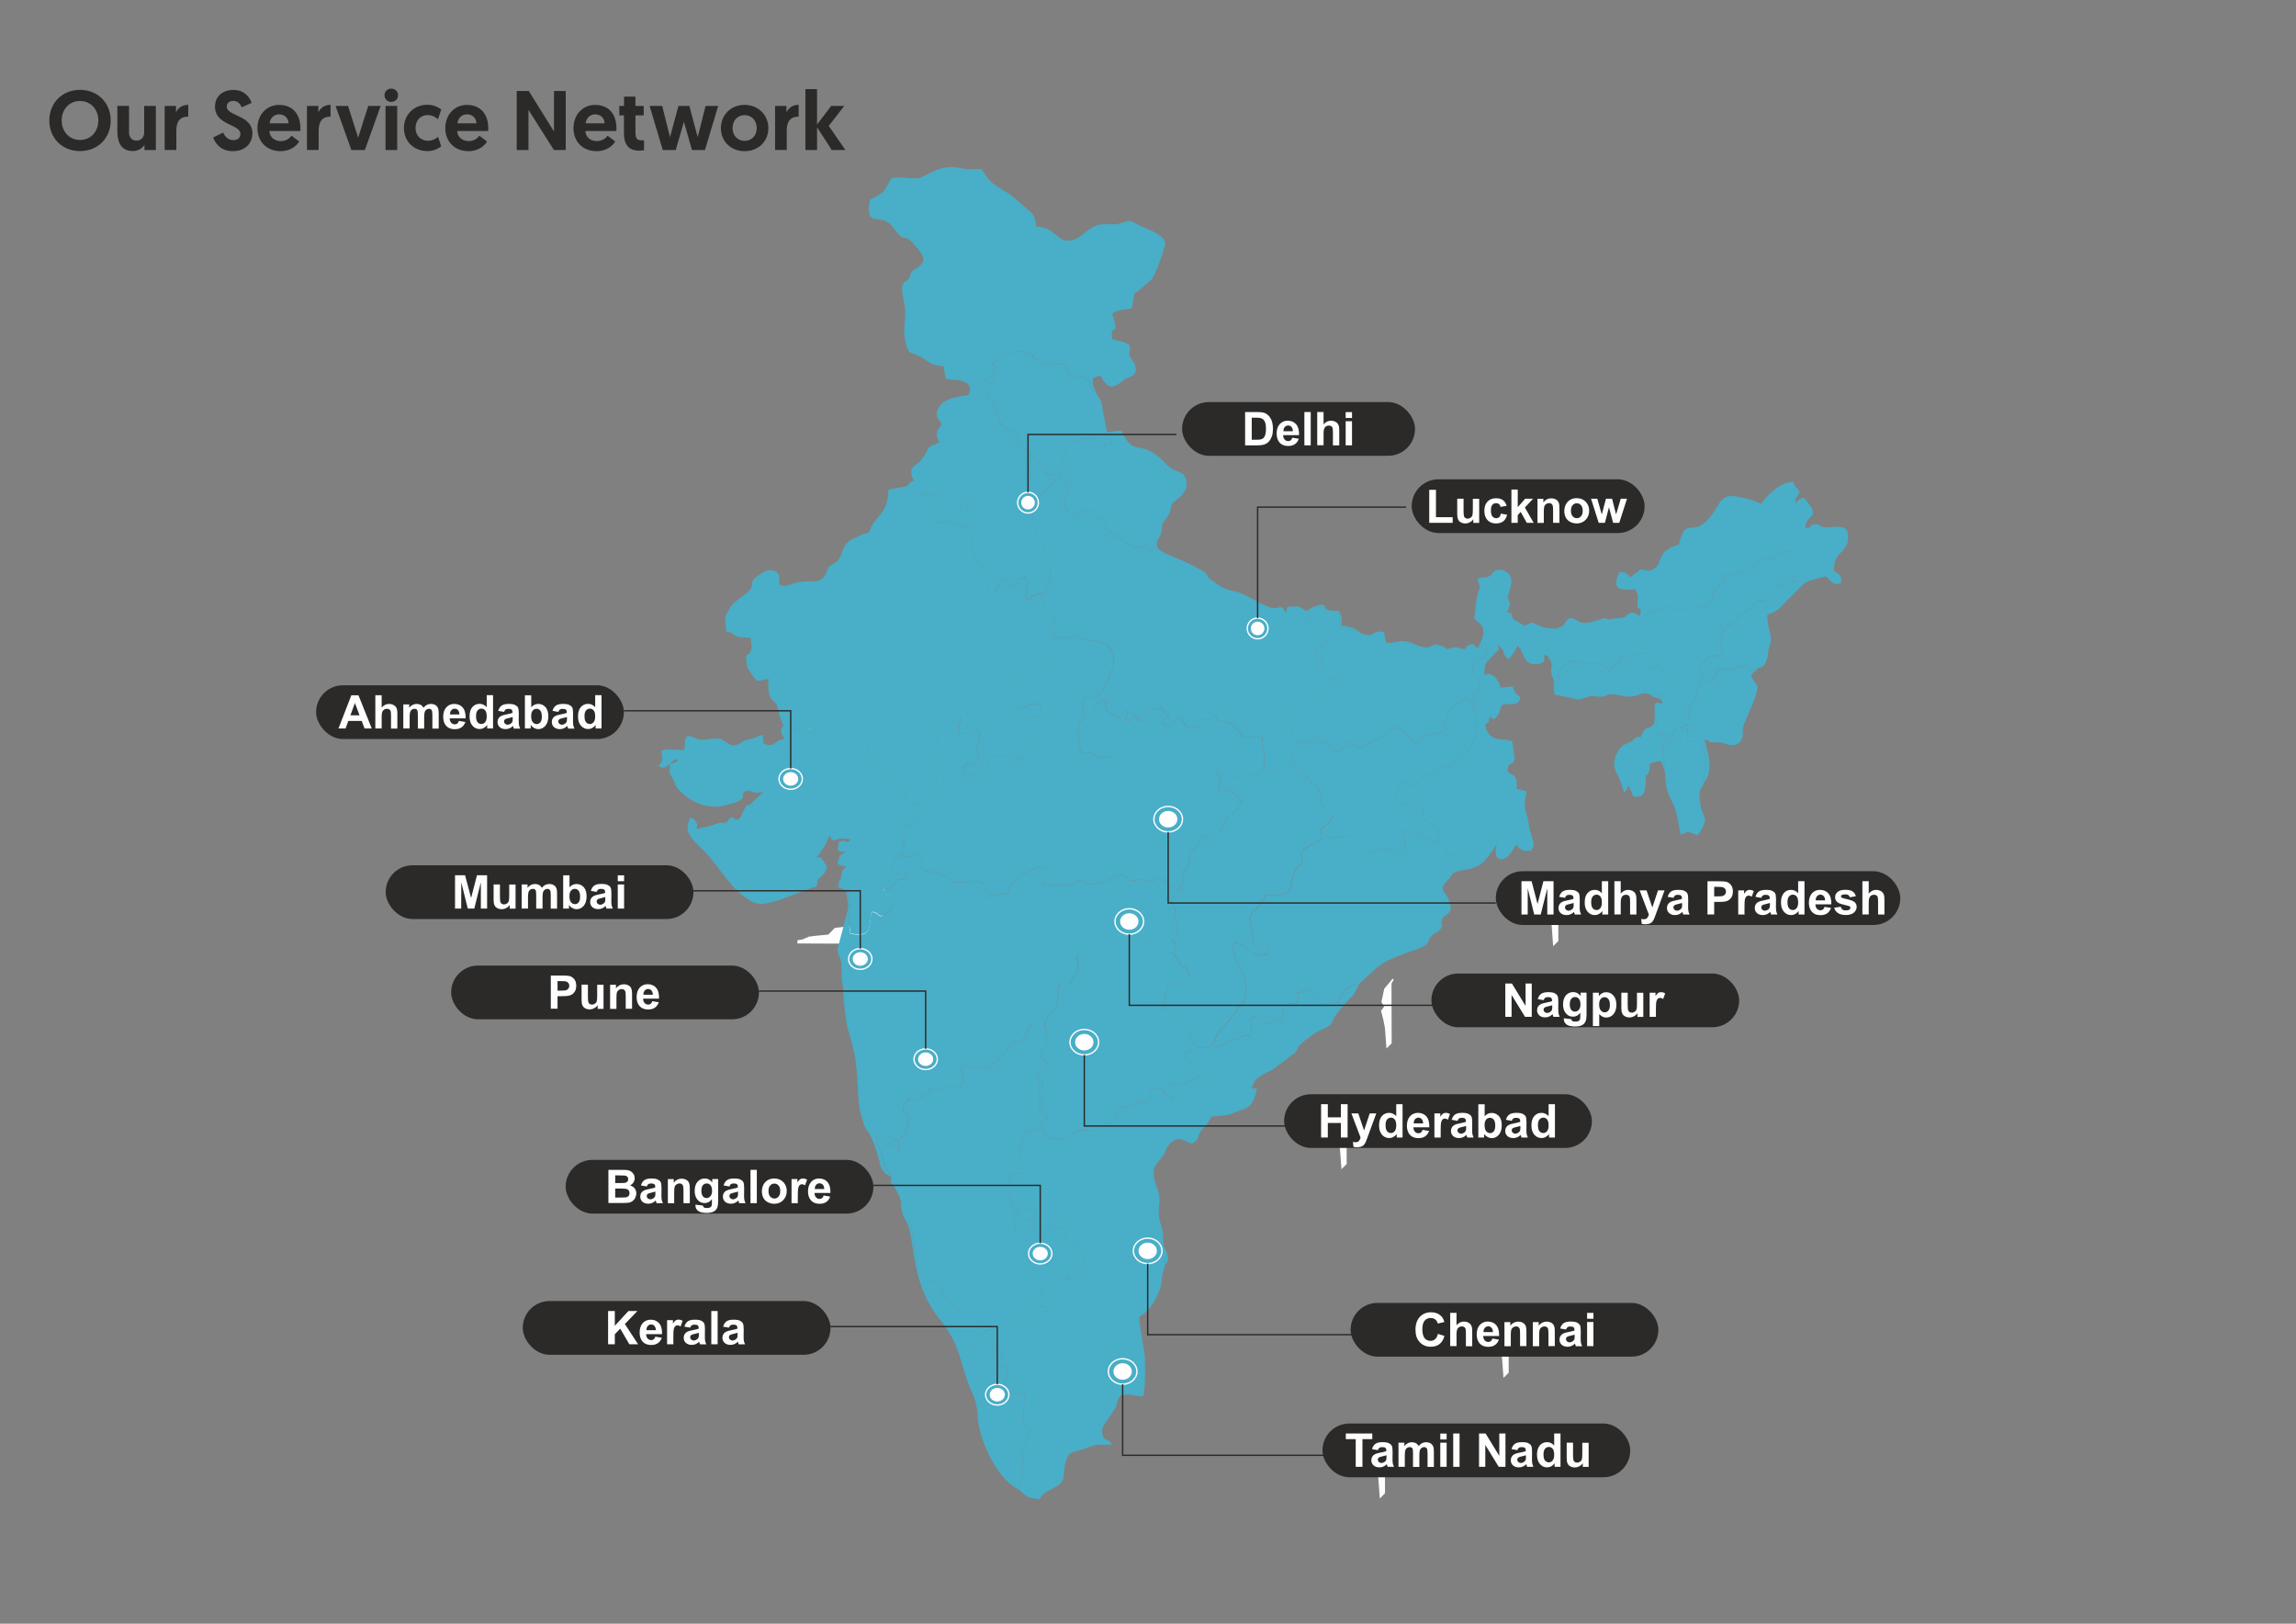<?xml version="1.0" encoding="UTF-8"?>
<!DOCTYPE svg PUBLIC "-//W3C//DTD SVG 1.1//EN" "http://www.w3.org/Graphics/SVG/1.1/DTD/svg11.dtd">
<!-- Creator: CorelDRAW X6 -->
<svg xmlns="http://www.w3.org/2000/svg" xml:space="preserve" width="297mm" height="210mm" version="1.1" style="shape-rendering:geometricPrecision; text-rendering:geometricPrecision; image-rendering:optimizeQuality; fill-rule:evenodd; clip-rule:evenodd"
viewBox="0 0 29700 21000"
 xmlns:xlink="http://www.w3.org/1999/xlink">
 <rect x="0" y="0" width="29700" height="21000" fill="#808080" stroke="none"/>
 <defs>
  <style type="text/css">
   <![CDATA[
    .str1 {stroke:#2B2A29;stroke-width:17.64}
    .str0 {stroke:#FEFEFE;stroke-width:17.64}
    .fil3 {fill:none}
    .fil4 {fill:#2B2A29}
    .fil1 {fill:#FEFEFE}
    .fil2 {fill:#49AEC7}
    .fil0 {fill:#2B2A29;fill-rule:nonzero}
    .fil5 {fill:#FEFEFE;fill-rule:nonzero}
   ]]>
  </style>
 </defs>
 <g id="Layer_x0020_1">
  <path class="fil0" d="M1035 1954c234,0 397,-171 397,-396 0,-222 -162,-396 -397,-396 -234,0 -397,173 -397,396 0,225 162,396 397,396zm0 -648c137,0 237,108 237,252 0,146 -99,252 -237,252 -137,0 -237,-106 -237,-252 0,-144 99,-252 237,-252z"/>
  <path id="1" class="fil0" d="M1716 1954c74,0 129,-41 153,-81l0 67 147 0 0 -570 -151 0 0 342c0,61 -39,107 -101,107 -51,0 -95,-39 -95,-103l0 -347 -151 0 0 329c0,121 35,255 197,255z"/>
  <path id="2" class="fil0" d="M2434 1356c-75,0 -132,40 -157,97l0 -83 -147 0 0 570 151 0 0 -249c0,-113 41,-183 154,-183l0 -153z"/>
  <path id="3" class="fil0" d="M3021 1163c-146,0 -240,88 -240,217 0,244 329,222 329,353 0,49 -34,79 -91,79 -69,0 -111,-47 -132,-97l-130 63c22,62 89,177 253,177 159,0 255,-98 255,-232 0,-237 -332,-218 -332,-345 0,-41 31,-73 83,-73 67,0 95,47 111,83l128 -58c-19,-56 -82,-167 -236,-167z"/>
  <path id="4" class="fil0" d="M3330 1657c0,171 117,298 300,298 142,0 218,-85 240,-125l-99 -75c-16,24 -61,70 -139,70 -84,0 -145,-55 -148,-131l401 0c1,-11 1,-22 1,-33 0,-186 -100,-304 -277,-304 -162,0 -279,129 -279,301zm158 -62c7,-65 52,-116 123,-116 69,0 119,46 122,116l-245 0z"/>
  <path id="5" class="fil0" d="M4275 1356c-75,0 -132,40 -157,97l0 -83 -147 0 0 570 151 0 0 -249c0,-113 41,-183 154,-183l0 -153z"/>
  <polygon id="6" class="fil0" points="4720,1940 4924,1370 4763,1370 4633,1780 4502,1370 4341,1370 4545,1940 "/>
  <path id="7" class="fil0" d="M4987 1940l151 0 0 -570 -151 0 0 570zm-13 -708c0,49 38,86 87,86 50,0 88,-37 88,-86 0,-49 -38,-86 -88,-86 -49,0 -87,37 -87,86z"/>
  <path id="8" class="fil0" d="M5538 1821c-95,0 -163,-69 -163,-166 0,-92 60,-167 157,-167 64,0 108,32 133,55l43 -127c-37,-28 -96,-61 -180,-61 -173,0 -303,128 -303,301 0,173 127,298 304,298 83,0 145,-35 178,-61l-40 -123c-25,21 -71,51 -129,51z"/>
  <path id="9" class="fil0" d="M5760 1657c0,171 117,298 300,298 142,0 218,-85 240,-125l-99 -75c-16,24 -61,70 -139,70 -84,0 -145,-55 -148,-131l401 0c1,-11 1,-22 1,-33 0,-186 -100,-304 -277,-304 -162,0 -279,129 -279,301zm158 -62c7,-65 52,-116 123,-116 69,0 119,46 122,116l-245 0z"/>
  <polygon id="10" class="fil0" points="7165,1940 7318,1940 7318,1177 7166,1177 7166,1700 6840,1177 6684,1177 6684,1940 6836,1940 6836,1421 "/>
  <path id="11" class="fil0" d="M7418 1657c0,171 117,298 300,298 142,0 218,-85 240,-125l-99 -75c-16,24 -61,70 -139,70 -84,0 -145,-55 -148,-131l401 0c1,-11 1,-22 1,-33 0,-186 -100,-304 -277,-304 -162,0 -279,129 -279,301zm158 -62c7,-65 52,-116 123,-116 69,0 119,46 122,116l-245 0z"/>
  <path id="12" class="fil0" d="M8072 1370l-61 0 0 122 60 0 0 225c0,155 60,231 196,231 41,0 64,-5 64,-5l0 -129c-12,1 -17,1 -27,1 -58,0 -84,-17 -84,-103l0 -220 107 0 0 -122 -107 0 0 -120 -148 0 0 120z"/>
  <polygon id="13" class="fil0" points="8951,1940 9119,1940 9290,1370 9127,1370 9025,1774 8917,1370 8776,1370 8667,1774 8566,1370 8403,1370 8573,1940 8741,1940 8847,1575 "/>
  <path id="14" class="fil0" d="M9325 1657c0,172 129,298 306,298 179,0 308,-125 308,-298 0,-172 -133,-301 -308,-301 -173,0 -306,128 -306,301zm151 0c0,-98 65,-168 156,-168 91,0 157,71 157,168 0,97 -67,165 -157,165 -89,0 -156,-68 -156,-165z"/>
  <path id="15" class="fil0" d="M10330 1356c-75,0 -132,40 -157,97l0 -83 -147 0 0 570 151 0 0 -249c0,-113 41,-183 154,-183l0 -153z"/>
  <polygon id="16" class="fil0" points="10418,1940 10569,1940 10569,1646 10759,1940 10936,1940 10720,1628 10921,1370 10752,1370 10569,1610 10569,1152 10418,1152 "/>
  <polygon class="fil1" points="10316,12160 10380,12150 10464,12114 10552,12103 10715,12087 10798,12001 10972,11980 11111,11876 11199,11852 11277,11718 11352,11643 11360,11555 11311,11483 11330,11448 11405,11416 11400,11480 11488,11531 11461,11627 11389,11705 11386,11801 11477,11894 11515,12015 11563,12202 11507,12207 10314,12202 "/>
  <polygon class="fil1 str0" points="9607,10712 9770,10719 9823,10667 9960,10662 10050,10616 10129,10595 10106,10674 10010,10742 9901,10756 9789,10810 9720,10784 "/>
  <polygon class="fil1 str0" points="10478,9162 10548,9330 10584,9433 10570,9600 10482,9710 10459,9691 10451,9167 "/>
  <polygon class="fil1 str0" points="17935,18484 17828,18612 17793,18777 17828,18841 17788,18896 17816,19004 17838,19116 17856,19361 17907,19310 17905,18539 "/>
  <path class="fil2" d="M10110 9418c215,18 401,1 620,36 138,22 125,82 192,111 88,38 215,-26 277,38 55,57 16,63 24,134 13,120 9,-6 111,162 64,106 87,221 220,281 173,78 96,-39 173,160 91,25 114,73 210,43 117,-36 46,-84 31,-158 43,-30 45,-20 84,-41 93,-50 52,-25 61,-96 19,-162 29,-95 90,-213 -33,-130 -66,-45 -75,-252 -8,-178 18,-153 47,-292 63,21 33,44 101,57 47,-35 108,-106 140,-125 27,117 -37,91 -10,224 137,12 149,-1 228,-66 113,139 -25,146 13,347 8,42 18,77 21,115 -102,22 -201,-86 -206,137 126,13 278,-50 305,-86 37,-74 6,-90 59,-164 373,-10 243,55 406,49l2 -148 94 -43c-1,-180 -35,-104 -111,-181 -21,-199 107,-175 258,-201l-10 -125c-21,-5 -3,-9 -63,-15 -32,-3 -22,-4 -57,1 -49,8 -317,195 -303,-165 4,-103 23,-102 105,-136 153,-62 195,-97 305,-185 103,-81 218,-100 341,-164 117,-134 186,-117 175,-239 -128,3 -62,44 -204,28 -133,-15 -98,46 -179,9 26,-53 24,-38 78,-61 -45,-85 12,-6 -61,-71 101,-121 20,-114 -52,-188 -60,-62 -58,-147 -67,-245 -177,4 -116,64 -209,74 -40,-193 86,-285 -69,-283 -145,182 -134,53 -193,4 -26,16 -54,25 -93,80 -26,36 -34,65 -49,101 -49,0 -71,-6 -99,-22 -5,-90 55,-112 32,-269 -1,-1 -165,-96 -219,-202 -27,-54 -17,-139 -26,-193 -14,-84 -40,-55 -51,-163 -158,-24 -64,15 -200,-54 -116,-59 -74,0 -183,10 -46,-97 -35,-133 -1,-226 -37,-45 45,-10 -41,-39l-3 -105c-76,2 -241,-15 -292,-52 -29,-22 -6,-6 -34,-36 -3,-3 -10,-5 -12,-14 -2,-9 -8,-10 -12,-15 -40,16 -172,30 -236,47 -4,204 -65,275 -159,386 -24,29 -36,43 -57,83 -2,4 -5,9 -7,14 -3,5 -10,22 -12,27 -36,67 1,33 -65,59 -5,2 -23,7 -29,9 -5,2 -10,3 -15,5l-108 49c-191,96 -105,221 -237,311 -133,90 -53,8 -126,153 -74,147 -228,55 -402,115 -354,121 -77,-132 -283,-167 -84,-14 -134,33 -199,77 -131,89 9,99 -146,224l-154 118c-3,3 -8,6 -11,9l-35 46c-94,156 -66,168 -52,313 99,26 79,42 131,65 76,34 97,-3 183,27 15,96 33,183 -60,222 14,191 18,156 69,234 2,4 5,9 8,12 73,111 67,82 215,56 -20,282 71,279 96,318 32,51 37,197 107,291 -61,0 -4,-6 -30,31z"/>
  <path class="fil2" d="M10881 11340l-15 27c-1,4 -5,10 -7,15l-20 87 108 59c6,104 31,148 25,221l-118 450c-50,138 9,138 26,248 13,82 -2,152 16,261 14,86 14,176 23,263 25,240 28,280 93,491 114,370 59,757 132,981 29,88 33,130 83,191 54,66 137,318 157,421 16,81 68,136 146,168l-15 -36c-78,-146 -53,16 -104,-225 -26,-125 -94,-130 -77,-259 118,83 6,105 234,91 13,75 1,73 58,121l-2 -136c-61,-51 64,-22 -76,-39 99,54 213,-115 201,-323 -55,-43 -74,6 -66,-69 12,-115 32,-40 61,-125 136,-12 -122,-11 54,8 5,1 11,2 17,2 5,0 11,2 16,2 61,-1 209,-145 264,-184 96,73 37,61 154,17 96,-36 289,53 176,-262 67,-44 54,0 155,14 40,5 155,-1 192,-12 115,-35 24,-28 108,-89 33,-25 22,-3 61,-41l146 -163c123,-109 105,19 213,-197 29,-57 85,-93 87,-94 3,2 7,4 8,8 4,18 68,37 119,97 4,4 8,11 11,15 3,4 7,11 11,16 -4,-46 -23,-91 -24,-93 -4,-28 -8,3 2,-29 40,-133 82,-138 117,-169 117,-100 -9,-232 96,-377l108 40c24,-37 21,-40 41,-76 51,-91 100,-58 47,-291 11,2 235,56 236,56 65,32 65,94 175,136 154,58 364,-83 520,26 76,106 -66,109 8,366 38,133 96,49 220,113 -17,-123 -41,-29 -24,-106 71,-336 79,-236 203,-245 131,-10 153,-137 59,-205 -76,-55 -23,21 -83,-86 -36,-64 -26,-53 -75,-90 92,-82 24,-156 24,-156 -38,-17 -48,-45 -23,0 46,-101 58,4 65,-146 8,-155 -13,-8 -24,-120 -4,-41 4,-109 -6,-154 -16,-72 -33,-45 -56,-125 39,-28 61,-40 93,-63 44,-32 52,-31 64,-100 8,-49 -2,-98 8,-144 16,-69 7,-24 26,-58l29 -44c-162,74 -23,160 -123,304l-233 -176c-220,98 -38,55 -232,33 -73,-9 -97,18 -150,4 -59,-15 -56,-55 -79,-76 -143,23 -200,87 -292,110 -185,46 -162,-1 -292,-33 -101,51 -30,68 -214,61 -97,-4 -192,10 -261,-20 30,-92 -20,-3 31,-40l24 -11c1,0 48,2 64,-3 -16,-290 -306,-94 -306,-94 -179,61 -70,-15 -160,112 -11,16 -64,68 -65,69l-47 99c-311,28 -222,86 -281,-80 -43,-120 -211,-60 -344,-67 -209,-10 -20,-80 -312,-125 -355,-54 -55,-108 -205,-247 -88,11 -62,67 -195,40 -1,-5 -1,-12 -1,-15 -3,-199 30,-227 8,-303 -2,-6 -12,-14 -13,-44l30 61c-20,97 -32,53 -31,122 0,1 7,101 6,132 -30,25 -239,167 -149,253 82,90 3,-21 226,31 -35,38 26,-1 -49,38 -17,9 -21,8 -43,15 -63,21 -45,-1 -90,43 -99,96 3,54 -167,105 63,94 117,89 114,253l-139 82c-60,-31 -53,-57 -122,-54 -30,213 1,332 -270,278 -14,-86 -30,-229 -14,-308 29,-137 -16,-54 -15,-226 -32,-25 -65,-43 -117,-60l25 -138z"/>
  <path class="fil2" d="M13790 8456c-123,64 -239,82 -341,164 -111,88 -153,122 -305,185 -83,34 -101,33 -105,136 -14,360 254,173 303,165 35,-5 25,-4 57,-1 60,6 42,9 63,15l10 125c-151,26 -278,2 -258,201 76,77 110,0 111,181l-94 43 -2 148c-162,6 -32,-59 -406,-49 -53,73 -22,90 -59,164 -27,36 -179,99 -305,86 5,-223 104,-115 206,-137 -2,-38 -13,-73 -21,-115 -38,-201 100,-208 -13,-347 -78,65 -91,78 -228,66 -27,-133 37,-107 10,-224 -33,19 -93,90 -140,125 -67,-13 -37,-36 -101,-57 -29,139 -54,115 -47,292 9,208 42,123 75,252 -61,119 -72,51 -90,213 -8,72 33,47 -61,96 -39,21 -41,11 -84,41 15,74 86,122 -31,158 -96,30 -119,-19 -210,-43 50,30 66,39 94,102 24,53 39,106 48,161 -52,44 -112,67 -183,113 2,30 12,38 13,44 22,76 -10,104 -8,303 0,4 0,10 1,15 133,27 107,-29 195,-40 150,139 -150,193 205,247 292,45 103,115 312,125 132,6 301,-53 344,67 59,167 -30,108 281,80l47 -99c1,-2 54,-54 65,-69 91,-127 -19,-51 160,-112 0,0 290,-195 306,94 -16,4 -62,2 -64,3l-24 11c-51,36 -1,-52 -31,40 69,30 164,16 261,20 184,7 113,-10 214,-61 130,32 107,79 292,33 92,-23 149,-88 292,-110 23,21 20,61 79,76 53,14 77,-12 150,-4 194,23 13,65 232,-33l233 176c100,-143 -39,-230 123,-304 27,-267 123,-226 186,-396 174,-8 249,-27 300,-185 39,-121 49,-63 121,-135 112,-111 109,-148 39,-200 -175,-130 -80,-74 -244,-70 -5,-96 17,-76 17,-124 -1,-56 -22,-39 -42,-126 139,13 62,29 153,54 59,16 129,3 192,2 169,-1 197,14 270,-109 -3,-76 -12,-23 -5,-89 24,-247 -52,-82 -16,-305 -354,-18 -206,44 -326,-106 -34,-42 -94,-71 -148,-89 -110,-36 -108,23 -139,-92l-34 35c-48,38 -54,30 -130,27 7,104 31,84 -204,107l-74 -139c-117,60 -101,146 -256,71 29,-51 45,-47 113,-73 -4,-4 -9,-8 -12,-11l-53 -50c-18,-19 -31,-38 -49,-59 -198,36 -160,45 -238,172 -83,-18 -17,-5 -53,-27 -187,-114 111,34 -59,-39 -28,54 -36,62 -103,67 -2,-57 29,-111 -2,-151 -70,38 -36,36 -78,110 -49,-9 -120,-58 -149,-82 -68,-55 -26,-78 -24,-152 -91,16 -32,14 -163,63 16,455 209,402 219,665 -235,66 -168,-53 -308,-50 -19,0 -115,115 -117,-286 0,-84 23,-90 51,-140 90,-161 -123,-235 159,-302 83,-20 97,-38 166,-191 31,-69 89,-201 84,-272 -18,-266 -231,-235 -313,-259 -162,-47 -106,20 -304,176z"/>
  <path class="fil2" d="M13203 7480c155,-3 29,90 69,283 92,-10 31,-69 209,-74 9,98 7,183 67,245 72,74 153,67 52,188 72,66 16,-13 61,71 -54,22 -52,7 -78,61 80,37 46,-24 179,-9 143,16 77,-25 204,-28 11,122 -58,105 -175,239 198,-156 142,-223 304,-176 82,24 295,-7 313,259 5,71 -53,203 -84,272 -69,153 -82,171 -166,191 -282,67 -69,141 -159,302 -28,50 -52,56 -51,140 2,401 98,286 117,286 140,-3 73,116 308,50 -10,-263 -203,-210 -219,-665 131,-49 72,-47 163,-63 -1,74 -43,97 24,152 29,23 100,73 149,82 42,-73 8,-71 78,-110 31,40 0,93 2,151 67,-6 74,-13 103,-67 171,74 -128,-75 59,39 36,22 -30,9 53,27 78,-127 40,-136 238,-172 18,20 31,40 49,59l53 50c3,2 8,7 12,11 -68,26 -83,23 -113,73 156,74 140,-12 256,-71l74 139c235,-24 211,-3 204,-107 75,4 81,11 130,-27l34 -35c31,116 29,56 139,92 55,18 114,47 148,89 120,151 -28,88 326,106 -36,223 40,57 16,305 -6,66 2,13 5,89 68,27 89,88 188,70 102,-18 69,-62 145,-127l78 23c-45,-62 -49,-36 -58,-77 53,-47 12,-55 22,-114 13,-73 31,-33 56,-99 81,45 210,16 253,-40 74,44 -4,64 136,58 9,120 38,34 97,108 92,-29 29,20 78,-47 -202,4 -56,-32 -212,-98l-29 -12c-14,-7 -30,-25 -51,-40 -106,14 -84,81 -262,51 -59,-59 -117,-148 -117,-255 1,-155 75,-157 159,-222 64,-49 127,-127 193,-175 132,-95 211,14 263,-109 -73,-118 -74,-3 -243,-171l-22 -23c22,-45 8,-18 41,-49 11,-10 23,-13 42,-29 -44,-60 -74,-47 -115,-117 42,-88 99,-56 168,-125l-116 -119c-20,-19 -21,-16 -39,-41 -165,-236 -65,-253 -5,-277 45,-18 35,-20 106,-30l45 77c97,-5 85,-25 165,18 39,145 -50,156 67,180 123,25 126,53 212,73 -71,-69 -145,-89 -246,-97 -3,-124 13,-91 -36,-189l-143 -10c-75,-52 2,-87 -127,-62 -28,6 -115,44 -146,71 -122,-57 -54,-64 -244,-54 -18,34 -16,47 -29,78 -64,-142 -68,-22 -217,-76 -172,-63 -309,-178 -455,-206 -144,-28 -153,-53 -242,-110 -173,-111 -34,-77 -173,-158 -401,-233 -658,-209 -557,-412 -31,19 -11,-5 -38,39 -26,42 1,53 -35,125 -105,-17 -12,-69 -156,-56 -159,14 -94,6 -194,-55l-297 -199 62 -76c-119,-79 -119,-24 -249,-159 -192,60 -72,59 -181,99l-131 -109c-18,-164 47,-140 78,-260 -56,-59 -77,-93 -165,-123l62 -72c2,-8 8,-9 11,-13 -144,29 -109,61 -257,-6 35,59 32,43 84,69l66 44c3,-4 9,9 13,14 -139,75 -20,43 -162,148 -69,51 -53,94 -103,187 -59,110 -29,118 -5,232 29,136 -48,65 52,202l-58 65c79,-28 57,-14 128,33l-39 172 99 42c34,194 17,216 -43,359 -304,61 -120,43 -251,91 0,-113 28,-218 -15,-295l-59 21z"/>
  <path class="fil2" d="M12515 4958l125 39c89,-97 49,-37 145,-95 72,-44 68,-103 46,-205l208 -131c41,-17 113,-24 168,-21 208,8 169,186 407,168 244,-18 149,9 223,150l210 20c3,3 18,19 22,23 87,103 12,109 111,173 -32,-71 -52,-113 -43,-188l99 -36c130,281 259,69 339,37l48 -18c88,-40 87,-124 33,-201 -89,-128 -26,-57 -45,-212 -99,-56 -109,-41 -222,-74 -40,-231 114,10 -4,-329 64,-53 178,-55 253,-68 18,-61 17,-77 28,-142 15,-84 4,-46 56,-82l168 -147c61,-58 164,-373 185,-477 -22,-123 -278,-188 -365,-242 -119,-73 -118,-37 -229,-8 -93,24 -189,-9 -290,22 -147,46 -221,202 -381,198 -147,-3 -165,-169 -404,-184 -12,-82 -17,-126 -73,-187l-147 -124c-216,-211 -339,-162 -486,-430 -136,-5 -141,18 -284,-15 -255,-58 -439,116 -533,131 -104,17 -202,-25 -350,0 -130,211 -45,148 -280,282 -70,395 141,144 292,347 220,295 95,-11 350,314 40,52 71,106 27,167 -53,74 -97,43 -138,119 -27,49 1,44 -42,88 -51,53 -19,-19 -69,67 -20,100 36,226 37,351 1,159 -33,212 3,376 42,196 63,126 210,209 105,60 111,101 283,114l25 156c111,37 124,2 224,37l63 29z"/>
  <path class="fil2" d="M11531 15223c-20,131 -10,40 43,134 143,254 36,169 114,371 5,12 15,36 18,41 20,41 17,30 21,35 38,18 38,9 63,95 48,165 36,450 113,588 58,105 141,38 244,151 100,109 -3,133 286,336 75,53 156,32 222,89 89,76 58,81 200,131 133,109 231,-66 233,-68 130,26 15,40 111,18 166,-39 113,56 201,-46 98,-115 143,-68 145,-188l-119 -35c34,-181 69,-3 44,-259 162,-68 62,-35 164,-135 194,19 157,-4 182,53 89,-29 12,6 80,-52 88,-75 131,-83 148,-213 -177,-117 -41,-111 -138,-186 -75,-58 -108,6 -123,-122l-5 -45c-154,-43 -101,-81 -228,25 -119,99 -123,-14 -227,-47 -109,-7 -11,81 -180,58 -28,-77 5,-50 -8,-131 -13,-74 -44,-56 -6,-128 106,67 23,85 214,88l60 -93c2,-3 6,-9 9,-13l-33 -13c-262,-104 -176,111 -299,-130 -110,-216 -47,-90 -18,-233 20,-98 -82,-118 73,-116 257,2 33,-179 39,-263l81 -284 192 -27c25,-124 15,-63 44,-109 36,-58 3,26 35,-64l-105 -24c23,-116 54,18 23,-216 -18,-137 18,-152 -27,-292 27,-70 81,-107 133,-142 -73,-100 -125,-55 -53,-190 9,-18 14,-27 21,-39 10,-17 24,-37 38,-57l-17 -24c-35,-56 -8,-28 0,-93 -4,-5 -8,-12 -11,-16 -3,-4 -8,-10 -11,-15 -51,-60 -115,-79 -119,-97 -1,-5 -5,-6 -8,-8 -1,1 -58,37 -87,94 -108,216 -91,88 -213,197l-146 163c-39,38 -28,16 -61,41 -84,62 7,54 -108,89 -37,11 -153,18 -192,12 -101,-13 -88,-58 -155,-14 113,314 -80,226 -176,262 -117,44 -58,56 -154,-17 -55,39 -203,184 -264,184 -5,0 -11,-1 -16,-2 -6,0 -12,-2 -17,-2 -175,-18 82,-20 -54,-8 -29,85 -49,10 -61,125 -8,75 12,26 66,69 12,208 -102,378 -201,323 139,17 14,-12 76,39l2 136c-57,-48 -46,-46 -58,-121 -227,14 -115,-7 -234,-91 -18,129 50,134 77,259 50,241 26,79 104,225l15 36z"/>
  <path class="fil2" d="M10881 11340l-25 138c52,17 85,35 117,60 -1,172 43,89 15,226 -16,78 -1,222 14,308 271,53 240,-66 270,-278 69,-4 62,23 122,54l139 -82c3,-164 -51,-159 -114,-253 170,-51 68,-8 167,-105 45,-44 27,-23 90,-43 22,-7 26,-6 43,-15 74,-39 14,1 49,-38 -223,-52 -144,58 -226,-31 -90,-85 119,-228 149,-253 1,-31 -6,-131 -6,-132 -1,-69 11,-25 31,-122l-30 -61c71,-46 130,-69 183,-113 -9,-55 -24,-108 -48,-161 -29,-63 -44,-72 -94,-102 -77,-199 0,-82 -173,-160 -133,-60 -156,-175 -220,-281 -102,-168 -98,-42 -111,-162 -8,-70 32,-77 -24,-134 -63,-64 -189,1 -277,-38 -67,-29 -54,-89 -192,-111 -219,-35 -406,-18 -620,-36 -18,68 12,87 36,141 -29,8 -28,3 -58,16 -97,43 -77,97 -213,42l-5 -73c-17,-99 29,20 -10,-36 -63,15 -68,32 -124,46 -105,27 -65,2 -145,52 -152,94 -190,-28 -280,-47 -117,-24 -211,45 -320,-10 -140,-70 -120,-8 -140,151 -118,9 -190,-19 -289,7 -13,103 26,97 -17,174 -16,30 -14,-4 -23,35 102,42 102,-15 216,-93l34 14c-43,29 -54,27 -106,48 -12,137 -7,108 37,189 37,69 21,87 72,140 158,166 382,264 614,204 360,-93 140,-129 265,-186 98,-17 78,62 230,4l-182 172c-42,17 -29,-26 -77,68 -31,61 -25,67 -70,126 -120,9 10,-12 -107,-28 -78,122 -68,40 -189,86 -126,48 -167,38 -241,67 -17,-53 12,-22 -5,-71 -24,-67 -50,-63 -84,-75 -113,205 73,313 206,456 179,195 315,456 548,601 117,73 171,62 301,34 138,-30 458,-175 581,-204 31,-125 -26,-43 58,-129 48,-49 52,-44 74,-127l-33 -51c-2,-3 -5,-9 -8,-12 -53,-74 3,-53 -100,-57 3,-3 9,-11 11,-8 2,5 10,-6 20,-17l44 -71c1,-1 22,-30 25,-33 53,-72 32,-87 77,-153 42,63 -17,24 55,65 62,-36 147,-31 212,-13 -45,68 -34,-11 -146,27l-20 109c41,21 18,21 102,17 -79,77 -58,-4 -103,156 57,46 49,17 112,42l-20 20c-23,26 -12,7 -26,32 -2,4 -5,9 -7,12l-14 59z"/>
  <path class="fil2" d="M15696 13496c-63,72 -226,57 -226,57 -15,-93 28,-142 -65,-159 20,51 30,125 27,198 -207,29 -59,160 47,225 4,2 9,5 13,7 46,27 53,27 80,60 -81,59 -117,50 -199,100 -138,84 -71,32 -240,26 -50,91 -57,30 -64,133 66,38 86,13 103,72 -186,-17 -63,-205 -297,-117l-14 156c-201,23 -42,-33 -319,61 -14,5 -33,11 -45,16 -29,12 -30,13 -49,22l-53 174c-195,2 -158,78 -240,96 -107,23 -178,-54 -282,45 -109,104 -24,75 -237,57 -115,-10 -125,-47 -160,-159 62,-92 60,-18 81,-157l-101 -18c82,-92 28,-20 17,-234 -6,-123 40,-200 -56,-253 45,140 8,155 27,292 31,234 -1,100 -23,216l105 24c-32,90 1,7 -35,64 -28,46 -19,-16 -44,109l-192 27 -81 284c-6,84 218,265 -39,263 -155,-1 -53,19 -73,116 -29,143 -92,17 18,233 123,241 37,27 299,130l33 13c-3,5 -7,10 -9,13l-60 93c-191,-3 -108,-21 -214,-88 -37,72 -6,54 6,128 14,81 -20,53 8,131 169,23 71,-66 180,-58 104,33 108,146 227,47 128,-106 74,-68 228,-25l5 45c15,128 48,64 123,122 97,75 -39,69 138,186 -17,130 -60,138 -148,213 -68,58 9,23 -80,52 29,100 151,198 239,45 43,-75 55,-187 147,-196 105,-10 108,68 260,-8 46,-23 63,-23 106,-37 22,-60 5,-57 39,-97 0,0 -100,6 59,30 53,8 78,0 124,-13 125,-34 95,-26 148,-116 159,65 117,140 132,225 34,-36 42,-70 34,-125 -7,-48 -32,-74 -46,-119 -26,-87 3,-156 -33,-258 -89,-252 23,-299 -58,-506 -121,-307 36,-301 101,-456 126,-305 300,-100 358,-114 111,-72 46,-87 122,-179 16,-20 48,-47 65,-72 105,-147 -20,-75 254,-116 75,-11 89,-35 170,-59 155,-45 177,-106 222,-264 -37,-54 9,1 -31,-23 -124,-72 44,73 -34,-16 34,-95 65,-117 152,-168 35,-20 83,-40 116,-59l292 -218c37,-52 30,-69 66,-107 22,-24 66,-53 98,-78 57,-46 120,-91 203,-125 143,-59 86,-81 167,-188 41,-54 97,-116 150,-180 47,-57 44,-30 84,-90 21,-32 35,-76 62,-117 -145,17 -224,95 -271,238l-212 9 -185 -188c-63,40 -46,39 -142,51 29,87 32,47 0,138 -51,13 -95,-24 -144,45 -30,43 -41,119 -55,181 -104,-5 -51,-42 -107,-6 -25,16 4,35 -126,53l-52 -112c-55,-5 -66,10 -103,27 -18,79 10,96 -1,190 -1,5 -4,20 -4,18 -1,-3 -3,12 -5,18 -95,21 -44,-17 -117,20l-113 44c-93,29 -98,60 -228,83 -30,-23 -34,40 -20,-41z"/>
  <path class="fil2" d="M15696 13496c-14,81 -10,18 20,41 130,-23 135,-55 228,-83l113 -44c73,-38 21,1 117,-20 2,-6 5,-20 5,-18 1,3 4,-13 4,-18 11,-94 -17,-111 1,-190 37,-18 48,-32 103,-27l52 112c130,-18 101,-37 126,-53 56,-36 2,1 107,6 15,-62 25,-138 55,-181 49,-69 93,-32 144,-45 32,-91 29,-51 0,-138 97,-12 80,-12 142,-51l185 188 212 -9c47,-143 126,-221 271,-238 60,-68 122,-108 179,-167 147,-154 388,-215 597,-295 178,-68 69,-92 188,-185 51,-40 71,-27 97,-79 38,-80 -21,-42 18,-122 38,-78 150,-40 87,-225 -53,-155 -160,-122 -2,-291l40 -55c21,-38 -21,-34 72,-56 55,-13 60,-2 118,-26 -10,-102 9,-66 -88,-144 -86,-70 -20,-50 -152,-30 -95,-156 10,-58 -156,-150 -17,-9 -28,-20 -56,-34l-347 -151c-39,108 42,161 -40,327 -190,-19 102,-4 -232,-65 -181,-33 -57,85 -233,19 -18,-55 4,-113 -6,-173 -170,-70 -295,19 -474,3l-104 -66c28,-62 -13,-21 48,-74l-63 53c34,41 27,40 24,109 -289,180 -270,109 -242,318 -64,28 -112,89 -127,175 -48,270 -95,226 -349,239 -45,53 -83,135 -124,174 -65,62 -86,60 -72,193 31,305 25,274 143,312 110,35 61,-20 76,77 -30,18 -12,12 -58,12 -155,1 -164,-51 -178,-63l-176 -109c-141,166 199,381 117,732 -27,116 -41,66 -103,152 -42,59 -55,92 -109,144 -93,90 -147,158 -197,291z"/>
  <path class="fil2" d="M13815 16532c-25,-57 13,-34 -182,-53 -102,100 -1,67 -164,135 25,256 -10,79 -44,259l119 35c-1,120 -46,73 -145,188 -88,103 -34,8 -201,46 -97,22 19,8 -111,-18 -2,2 -100,177 -233,68 -78,1 -118,28 -174,77 84,110 185,39 144,184 108,2 99,1 157,55 -18,84 -24,20 -64,126 236,71 7,150 119,402 121,-3 139,-72 197,-18 50,45 28,3 17,110l-23 291c174,91 96,75 31,251 -100,268 -35,55 -26,217 3,66 -14,48 -8,130 11,144 -39,113 -42,256 110,78 66,91 266,119 37,-94 134,-114 227,-172 126,-79 65,-164 112,-319 45,-150 114,-113 256,-168 207,-80 147,-33 340,-52 -60,-104 -94,-17 -122,-133 -18,-74 25,-131 61,-180 193,-265 76,-149 167,-317 62,-12 93,-18 157,-10 32,4 121,32 143,11 29,-61 27,-436 18,-531 -9,-95 -71,-368 -68,-494 97,-49 171,-144 231,-272 27,-58 53,-123 57,-190 8,-134 36,-141 41,-202 -14,-85 28,-160 -132,-225 -53,90 -24,82 -148,116 -47,13 -71,21 -124,13 -159,-23 -59,-30 -59,-30 -34,41 -17,37 -39,97 -44,14 -60,14 -106,37 -152,77 -155,-2 -260,8 -92,9 -104,121 -147,196 -89,153 -211,55 -239,-45z"/>
  <path class="fil2" d="M16356 9927c-74,123 -101,108 -270,109 -62,0 -132,14 -192,-2 -90,-25 -14,-41 -153,-54 21,87 42,70 42,126 0,49 -21,29 -17,124 164,-4 68,-60 244,70 70,52 73,88 -39,200 -72,72 -82,14 -121,135 -51,158 -126,177 -300,185 -63,170 -159,129 -186,396l-29 44c-19,34 -10,-11 -26,58 -11,47 0,96 -8,144 -12,69 -20,68 -64,100 -32,23 -54,35 -93,63 23,80 40,53 56,125 10,44 2,112 6,154 11,113 32,-35 24,120 -8,150 -20,45 -65,146 -26,-45 -15,-17 23,0 0,0 68,74 -24,156 49,37 39,26 75,90 61,107 7,32 83,86 95,68 72,195 -59,205 -124,9 -132,-91 -203,245 -17,78 7,-17 24,106 13,17 -7,4 27,22 27,14 7,3 39,16 117,47 160,79 174,241 67,37 30,-15 78,55 93,17 50,66 65,159 0,0 164,15 226,-57 50,-133 104,-201 197,-291 54,-52 67,-85 109,-144 62,-87 76,-37 103,-152 82,-350 -258,-566 -117,-732l176 109c14,12 23,64 178,63 46,0 28,6 58,-12 -15,-97 33,-41 -76,-77 -118,-38 -111,-7 -143,-312 -14,-133 7,-130 72,-193 41,-39 79,-122 124,-174 253,-13 301,31 349,-239 15,-86 64,-147 127,-175 -28,-209 -47,-138 242,-318 3,-69 11,-67 -24,-109l63 -53c51,-42 85,-66 117,-133 -49,-87 -104,-58 -143,-149 -28,-65 -11,-66 -27,-130 -3,-13 -31,-90 -36,-96 -56,-77 -15,47 -147,-146 -35,-51 -117,-81 -131,-142l-78 -23c-76,65 -43,109 -145,127 -99,18 -120,-43 -188,-70z"/>
  <path class="fil2" d="M13539 13358c-8,65 -35,36 0,93l17 24c-14,20 -28,41 -38,57 -7,12 -12,21 -21,39 -72,135 -20,90 53,190 -52,35 -106,72 -133,142 96,53 49,130 56,253 11,214 65,142 -17,234l101 18c-21,139 -20,65 -81,157 35,112 44,150 160,159 212,18 128,47 237,-57 103,-99 175,-22 282,-45 83,-18 45,-94 240,-96l53 -174c19,-9 20,-9 49,-22 13,-5 32,-11 45,-16 277,-94 118,-38 319,-61l14 -156c235,-88 111,100 297,117 -17,-59 -37,-34 -103,-72 7,-103 15,-42 64,-133 169,7 102,58 240,-26 82,-50 117,-41 199,-100 -27,-33 -34,-33 -80,-60 -4,-2 -9,-5 -13,-7 -106,-65 -254,-196 -47,-225 3,-73 -7,-147 -27,-198 -48,-70 -11,-18 -78,-55 -14,-162 -57,-194 -174,-241 -32,-13 -12,-2 -39,-16 -33,-18 -13,-5 -27,-22 -125,-64 -182,20 -220,-113 -74,-257 67,-260 -8,-366 -156,-109 -366,32 -520,-26 -110,-42 -110,-104 -175,-136 -1,0 -225,-54 -236,-56 53,233 4,200 -47,291 -20,36 -17,40 -41,76l-108 -40c-105,145 20,277 -96,377 -35,30 -77,35 -117,169 -10,32 -6,2 -2,29 0,2 20,47 24,93z"/>
  <path class="fil2" d="M17351 9682l115 -75c7,5 13,5 16,12l50 34c19,9 6,20 68,14 69,-7 63,-38 133,-76 171,-92 147,-8 239,-183 237,18 172,40 222,91 25,25 124,128 170,133l39 -110c101,-18 191,-44 270,-56 27,-157 55,-295 173,-359 73,-40 42,-22 102,-69l84 36c21,89 -9,2 39,45 -5,-151 -55,-156 82,-228 -20,-193 -90,-105 -114,-264l124 -117c10,-7 75,-18 65,-115 -5,-55 38,17 -27,-70 -97,22 -39,-1 -78,78 -98,-38 -51,-93 -163,-18 -15,10 -15,16 -52,34 -66,-31 -4,7 -29,-38 -54,-23 -93,-4 -113,1 -83,21 -6,27 -88,-14 -160,-80 -120,15 -255,4 -67,-6 -154,-61 -222,-74 -130,-25 -155,29 -272,14l-27 -136c-171,-40 -105,91 -302,12 -86,-20 -89,-48 -212,-73 -117,-24 -28,-34 -67,-180 -80,-43 -68,-23 -165,-18l-45 -77c-71,10 -61,12 -106,30 -59,24 -160,41 5,277 18,25 18,21 39,41l116 119c-69,69 -126,37 -168,125 42,70 71,57 115,117 -19,16 -31,19 -42,29 -33,30 -19,3 -41,49l22 23c169,168 171,53 243,171 -52,123 -131,14 -263,109 -67,48 -130,126 -193,175 -84,65 -158,67 -159,222 0,107 58,196 117,255 179,30 156,-37 262,-51 21,15 37,32 51,40l29 12c156,66 10,102 212,98z"/>
  <path class="fil2" d="M18879 8383c25,44 -37,7 29,38 37,-18 36,-24 52,-34 112,-75 65,-20 163,18 39,-78 -19,-56 78,-78 65,88 21,15 27,70 10,97 -56,108 -65,115l-124 117c24,159 94,71 114,264 -136,72 -86,77 -82,228 -48,-43 -19,45 -39,-45 15,103 37,68 53,141 17,79 -10,99 1,160 41,228 -94,327 -248,466 -162,147 -115,65 -233,61 -95,156 20,59 -158,135 -116,50 -65,91 -161,136 -63,-31 -32,-60 -86,-71 -67,-14 -175,171 -139,233l114 56c49,25 -4,-4 36,23 99,68 70,33 198,35l-4 140c164,55 349,307 117,278 27,13 39,24 56,34 165,92 61,-6 156,150 132,-20 66,-40 152,30 97,79 79,42 88,144 -58,24 -63,13 -118,26 -94,23 -52,19 -72,56 95,-90 286,-15 433,-193 55,-67 132,-157 150,-221 -77,256 79,265 176,139 40,-52 35,-65 67,-107 62,47 1,31 78,65 47,21 94,12 127,4 61,-135 -12,-116 -43,-360 -9,-71 -37,-128 -45,-197 -12,-101 16,-125 18,-206l-127 -31c34,-254 -153,-147 -111,-278 27,-81 79,-15 85,-124 0,-1 -28,-208 -29,-210 -129,-62 -277,40 -353,-202 46,-90 37,15 58,-117 50,28 46,58 106,-20 34,-45 37,-118 51,-129 111,-48 184,37 242,-84 2,-44 -47,-39 -78,-100 0,0 -14,-49 -18,-60l-159 16c-21,-88 -75,-165 -151,-176 -26,-4 -28,12 -59,9 5,-175 9,-129 96,-235l93 -95c-23,-66 -4,-49 -64,-76 63,17 3,-7 56,30 109,74 24,92 129,175 63,-54 88,-112 117,-172 86,44 60,278 274,231 85,-19 74,-36 73,-118l50 23c-4,-35 28,-182 44,-270 35,-197 124,17 171,-149 -150,143 -416,-20 -416,-20 -139,37 -48,72 -178,-2 -73,-42 -45,-10 -79,-60 -50,-73 34,-46 -70,-73l33 -88c19,-22 -28,-59 -26,-108 1,-20 37,-115 44,-169 15,-126 -80,-198 -194,-178 -84,45 -33,58 -108,87 -49,19 -79,-3 -136,26 42,189 53,10 -6,232 -7,27 -34,272 -33,279 24,62 222,80 41,387 -61,-43 -27,-71 -113,-40 -85,30 12,71 -116,41z"/>
  <path class="fil2" d="M21158 7933c0,0 0,41 63,41 21,0 61,-19 82,-28 63,-27 107,-41 165,-70 153,-78 154,46 350,-2 132,-32 278,-15 325,-133 41,-104 11,-75 87,-152 56,-56 80,-66 70,-158 125,41 215,-38 325,-92l186 -106c109,-46 66,27 174,-58 78,-61 60,-22 192,-57 -32,101 -27,34 -63,110 -38,81 55,217 58,220 45,40 -38,-14 30,4 61,16 16,-36 49,36 -48,45 -46,26 -115,58 -86,40 -36,53 -142,18 -45,116 2,39 -88,101 -48,33 -74,64 -105,106 57,-25 34,-24 45,51 8,52 11,81 11,133 187,-74 132,-72 351,-280 43,-41 113,-122 162,-148 27,-14 214,-70 247,-71 79,56 87,130 198,83 17,-98 -28,-111 -91,-157 -15,-254 198,-230 182,-457 0,-4 0,-10 -1,-14l-5 -27c-23,-108 -227,-60 -282,-63 -79,-5 -71,-43 -138,-40 -96,3 -24,46 -125,49 -8,-172 196,-123 34,-326 -42,-52 -5,-27 -64,-68 -75,24 -52,31 -98,69 -9,-78 20,-56 55,-151 -75,-76 -46,-25 -83,-123 -162,4 -331,157 -417,286 -96,-48 -223,-83 -341,-99 -160,-22 -197,87 -256,179 -282,439 -366,20 -468,446 -314,88 -194,248 -325,316 -91,47 -90,6 -168,3 -52,43 -72,60 -136,102 -58,-50 -38,-58 -136,-67 -140,262 67,233 199,224 50,111 34,42 31,160 -5,177 65,11 34,183l-58 -25z"/>
  <path class="fil2" d="M21158 7933c-5,-3 -14,-10 -17,-4 -3,6 -27,-4 -32,-3 -72,11 -44,34 -97,56 -24,10 -36,7 -62,10l-132 16c-93,-5 -3,-32 -122,5 -70,22 -181,62 -256,34 -57,-21 -140,-117 -201,22 -47,166 -136,-49 -171,149 -16,89 -48,235 -44,270 17,49 31,46 39,72 24,86 0,28 2,109 3,122 47,64 31,212 42,-38 0,19 47,-50 91,-131 -42,-19 33,-158 35,-64 109,-120 200,-116 136,6 -34,24 86,37 2,0 102,-13 139,-12 166,3 180,62 214,92 40,-36 -4,-25 88,-76 73,-41 53,-12 79,-110 148,19 59,1 150,-26 18,-5 147,-14 185,-18l-12 194 159 -20c38,74 3,29 50,67 23,19 10,1 32,22l14 18c1,2 3,8 5,10 34,65 73,120 60,165 -75,111 -152,105 -285,82 26,22 0,8 47,28 28,12 46,13 63,21 44,19 32,7 55,64 -53,20 -118,-81 -98,126l40 226c26,140 11,-23 127,107 3,3 7,10 12,14 29,-108 3,-28 46,-65 9,-46 18,-25 58,-98l14 -27c2,-3 4,-9 7,-14l20 42c254,-45 25,-128 155,-313 79,-113 34,-3 69,-167 21,-100 60,-87 67,-181 -59,-93 -37,-124 32,-202 79,-91 94,-76 173,-45 129,-144 7,-70 27,-288l122 -139c61,-31 -5,52 67,-35 21,-25 16,-35 51,-68 55,-52 100,-49 159,-113 58,-62 61,-83 151,-85 31,-42 57,-73 105,-106 90,-62 43,15 88,-101 106,35 56,22 142,-18 68,-32 67,-13 115,-58 -32,-71 12,-20 -49,-36 -68,-18 15,36 -30,-4 -4,-3 -96,-139 -58,-220 36,-76 31,-8 63,-110 -133,35 -114,-4 -192,57 -107,84 -64,12 -174,58l-186 106c-110,54 -200,134 -325,92 10,92 -15,102 -70,158 -77,77 -46,48 -87,152 -47,118 -193,100 -325,133 -196,48 -197,-76 -350,2 -58,29 -102,44 -165,70 -21,9 -62,28 -82,28 -63,0 -63,-41 -63,-41z"/>
  <path class="fil2" d="M17351 9682c-48,67 14,18 -78,47 -59,-74 -88,12 -97,-108 -140,6 -62,-14 -136,-58 -43,56 -172,86 -253,40 -25,66 -44,26 -56,99 -10,59 31,67 -22,114 10,41 13,15 58,77 14,61 96,91 131,142 133,193 92,69 147,146 5,6 33,83 36,96 16,65 -1,66 27,130 39,91 94,62 143,149 -32,67 -65,91 -117,133 -62,54 -20,12 -48,74l104 66c179,16 304,-73 474,-3 10,60 -13,118 6,173 176,66 53,-52 233,-19 333,62 42,47 232,65 83,-166 1,-220 40,-327l347 151c232,29 47,-223 -117,-278l4 -140c-128,-2 -99,33 -198,-35 -39,-27 13,2 -36,-23l-114 -56c-35,-62 72,-247 139,-233 53,11 22,40 86,71 97,-45 46,-86 161,-136 178,-76 63,21 158,-135 118,4 71,86 233,-61 153,-139 289,-238 248,-466 -11,-61 17,-81 -1,-160 -16,-72 -38,-38 -53,-141l-84 -36c-60,47 -29,30 -102,69 -118,64 -145,201 -173,359 -80,13 -169,38 -270,56l-39 110c-46,-6 -145,-108 -170,-133 -50,-50 16,-72 -222,-91 -93,175 -68,91 -239,183 -70,38 -64,68 -133,76 -62,7 -49,-4 -68,-14l-50 -34c-2,-7 -9,-7 -16,-12l-115 75z"/>
  <path class="fil2" d="M14321 5592c43,72 50,48 65,149 -192,44 -81,-24 -203,-81 -39,-18 -329,34 -367,95 -4,6 -17,44 -21,54 -2,4 -4,10 -6,14 -102,222 -4,154 -36,281 -4,5 -9,5 -11,13l-62 72c89,30 110,64 165,123 -31,120 -96,97 -78,260l131 109c109,-40 -12,-40 181,-99 130,135 130,80 249,159l-62 76 297 199c100,62 35,69 194,55 144,-12 51,39 156,56 36,-71 9,-83 35,-125 27,-44 7,-20 38,-39l17 -25c59,-128 -6,-122 63,-206 116,-140 52,-161 104,-227 19,-25 211,-124 177,-285 -33,-157 -141,-84 -271,-226 -75,-83 -179,-173 -299,-196 -134,-26 -166,-18 -270,-229 -104,-4 -120,27 -188,19z"/>
  <path class="fil2" d="M12515 4958c49,67 38,64 14,149 -72,22 -388,23 -410,238 -8,82 28,53 60,150 -3,4 -8,5 -10,12 -5,24 -102,64 -19,216 -199,69 -121,86 -230,221 -100,123 -178,66 -103,274 -18,10 -27,12 -45,25l-44 42c5,4 10,6 12,15 2,9 9,11 12,14 28,30 5,14 34,36 51,38 216,54 292,52l3 105c-20,-72 -28,-59 33,-98 120,-78 202,32 202,32l86 35c4,1 11,3 16,6 19,83 -15,73 39,129 65,-18 52,-27 74,-93 133,4 89,10 202,-18 98,-24 88,34 167,-25 61,-46 32,-89 77,-138 61,-66 104,-19 173,-19 43,-59 11,-20 36,-79 14,-33 33,-66 45,-92 28,-10 -33,-10 48,-7 9,0 40,7 55,11l-56 -254c10,6 62,20 83,26l-81 -79c-210,-142 -65,-70 -118,-192 -41,-96 -69,-70 -147,-109 -139,-69 -69,-308 -259,-397 9,-91 38,-110 58,-161 27,-69 75,-190 53,-242 -31,-71 23,2 -37,-45 22,102 26,161 -46,205 -96,59 -55,-2 -145,95l-125 -39z"/>
  <path class="fil2" d="M12830 4696c60,47 6,-26 37,45 23,51 -26,173 -53,242 -20,52 -49,70 -58,161 190,89 121,327 259,397 79,39 106,13 147,109 53,122 -93,50 118,192l81 79c45,40 45,22 78,77 34,57 10,70 58,100 149,67 113,35 257,6 32,-128 -65,-60 36,-281 2,-4 4,-10 6,-14 4,-10 18,-48 21,-54 38,-61 328,-113 367,-95 122,57 10,125 203,81 -15,-101 -22,-77 -65,-149l-60 -292c-9,-162 -45,-125 -84,-221 -99,-64 -25,-70 -111,-173 -4,-5 -19,-20 -22,-23l-210 -20c-74,-140 22,-168 -223,-150 -238,18 -199,-160 -407,-168 -55,-2 -127,5 -168,21l-208 131z"/>
  <path class="fil2" d="M12081 6507c86,28 3,-7 41,39 -35,93 -46,129 1,226 109,-9 67,-69 183,-10 136,69 42,30 200,54 11,108 37,79 51,163 9,53 -1,139 26,193 54,106 218,201 219,202 22,157 -37,179 -32,269 29,16 51,22 99,22 15,-36 22,-64 49,-101 39,-54 67,-64 93,-80 59,49 48,178 193,-4l59 -21c43,77 16,182 15,295 131,-48 -53,-31 251,-91 60,-144 76,-165 43,-359l-99 -42 39 -172c-71,-47 -48,-61 -128,-33l58 -65c-101,-138 -23,-67 -52,-202 -25,-113 -55,-122 5,-232 50,-93 34,-136 103,-187 142,-104 23,-73 162,-148 -4,-5 -10,-18 -13,-14l-66 -44c-52,-26 -49,-11 -84,-69 -48,-30 -24,-43 -58,-100 -33,-55 -33,-37 -78,-77 -21,-6 -73,-20 -83,-26l56 254c-15,-3 -46,-10 -55,-11 -81,-3 -19,-3 -48,7 -12,25 -31,59 -45,92 -25,59 7,20 -36,79 -69,0 -112,-47 -173,19 -45,49 -16,92 -77,138 -79,59 -69,1 -167,25 -113,28 -69,22 -202,18 -22,66 -9,75 -74,93 -54,-56 -20,-45 -39,-129 -5,-3 -12,-5 -16,-6l-86 -35c0,0 -82,-110 -202,-32 -60,39 -53,26 -33,98z"/>
  <path class="fil2" d="M13182 19273c4,-143 53,-112 42,-256 -6,-82 11,-64 8,-130 -8,-162 -74,51 26,-217 66,-176 143,-160 -31,-251l23 -291c11,-107 33,-65 -17,-110 -58,-54 -76,16 -197,18 -113,-253 116,-331 -119,-402 40,-106 46,-42 64,-126 -58,-54 -49,-53 -157,-55 41,-145 -59,-75 -144,-184 56,-49 95,-76 174,-77 -143,-50 -111,-55 -200,-131 -66,-57 -147,-36 -222,-89 -289,-203 -187,-227 -286,-336 -103,-112 -186,-46 -244,-151 -77,-139 -65,-423 -113,-588 -25,-85 -25,-76 -63,-95 114,190 38,779 425,1254 295,362 250,564 425,956 98,220 47,306 106,514 72,254 212,523 398,679l103 67z"/>
  <path class="fil2" d="M22022 8746c-8,94 -46,81 -67,181 -35,165 10,55 -69,167 -129,185 100,268 -155,313l37 13c4,1 12,4 16,5l45 2c0,184 -23,158 175,175 118,233 29,300 35,519 23,-23 15,-3 40,-54 85,-173 -16,-428 -30,-502 93,19 17,24 95,36 64,10 36,-15 115,3 98,21 182,76 257,-19 54,-77 8,-98 37,-197 22,-75 205,-437 178,-525 -104,-131 -102,-127 25,-225 -177,26 -33,81 -206,-28 -148,65 -165,36 -332,43l-74 178 -114 -51c-11,-45 12,16 -6,-33z"/>
  <path class="fil2" d="M20096 8880l13 103c71,10 279,65 315,63 52,-2 102,-34 146,-40 79,-12 90,15 161,2 80,-14 45,-37 160,-25 65,7 86,23 159,26 167,8 177,-77 292,-27 133,23 211,29 285,-82 13,-45 -25,-100 -60,-165 -1,-2 -3,-8 -5,-10l-14 -18c-21,-21 -8,-3 -32,-22 -47,-38 -12,6 -50,-67l-159 20 12 -194c-39,4 -167,13 -185,18 -92,26 -2,45 -150,26 -25,98 -6,69 -79,110 -92,52 -47,40 -88,76 -35,-30 -49,-89 -214,-92 -37,-1 -137,12 -139,12 -120,-13 50,-31 -86,-37 -91,-4 -166,52 -200,116 -75,139 58,27 -33,158 -47,68 -5,12 -47,50z"/>
  <path class="fil2" d="M21633 9504l-19 97c-85,-21 -68,11 -97,-65 -4,110 -14,186 5,281l18 184c4,151 12,222 93,377 65,125 76,273 107,417 131,-27 16,-38 108,-33l114 41c185,-277 37,-175 23,-503 -5,-133 45,-98 54,-180 -6,-219 83,-286 -35,-519 -198,-17 -175,9 -175,-175l-45 -2c-4,-1 -12,-4 -16,-5l-37 -13 -20 -42c-3,4 -5,11 -7,14l-14 27c-39,73 -48,53 -58,98z"/>
  <path class="fil2" d="M22022 8746c19,49 -5,-12 6,33l114 51 74 -178c167,-8 184,21 332,-43 173,109 29,53 206,28 27,-6 71,-7 103,-113 27,-89 -10,-23 42,-197 21,-71 1,-131 -18,-200 -15,-55 -16,-115 -21,-171 0,-52 -3,-81 -11,-133 -11,-75 12,-76 -45,-51 -90,2 -93,23 -151,85 -59,63 -104,60 -159,113 -34,33 -29,43 -51,68 -71,86 -6,4 -67,35l-122 139c-19,218 102,145 -27,288 -79,-31 -94,-46 -173,45 -69,78 -91,109 -32,202z"/>
  <path class="fil2" d="M21540 10001l-18 -184c-19,-95 -10,-171 -5,-281 29,76 12,44 97,65l19 -97c-43,36 -17,-44 -46,65 -5,-4 -9,-11 -12,-14 -116,-130 -101,33 -127,-107l-40 -226c-18,71 19,118 -44,171 -3,3 -8,6 -12,8 -62,41 -48,-26 -120,113 -30,59 -9,-18 -82,34 -64,46 20,16 -88,60 -61,25 -111,49 -158,161 -42,101 -25,168 19,251 50,95 51,137 86,225 49,-36 31,-9 47,-84 0,0 23,28 24,30 32,52 27,98 67,115 133,7 134,-81 141,-198 9,-153 -4,-24 37,-115 30,-68 4,-65 16,-114 56,-25 77,-28 150,-33l50 156z"/>
  <circle class="fil3 str0" cx="13298" cy="6501" r="134"/>
  <path class="fil2" d="M19528 7825c-37,-5 -28,1 -56,-15 -51,-202 112,-284 0,-368 -58,-44 -127,-32 -78,-36 -111,40 -33,106 -234,93 -24,139 87,-132 -19,231 -30,101 -9,150 39,217 289,24 240,-103 348,-122z"/>
  <rect class="fil4" x="15291" y="5200" width="3013" height="695" rx="347" ry="347"/>
  <path class="fil5" d="M16105 5329l159 0c36,0 63,3 82,8 25,7 47,21 65,40 18,19 32,42 41,70 9,27 14,61 14,102 0,35 -4,66 -13,92 -11,31 -26,57 -46,76 -15,15 -35,26 -61,34 -19,6 -45,9 -77,9l-163 0 0 -430zm87 73l0 285 65 0c24,0 42,-1 52,-4 14,-4 26,-10 35,-18 9,-8 17,-22 23,-41 6,-19 9,-46 9,-79 0,-33 -3,-59 -9,-77 -6,-18 -14,-32 -25,-42 -11,-10 -24,-17 -40,-20 -12,-3 -36,-4 -71,-4l-39 0z"/>
  <path id="1" class="fil5" d="M16719 5661l82 14c-11,30 -27,53 -50,69 -23,16 -51,24 -86,24 -54,0 -94,-18 -120,-53 -21,-28 -31,-64 -31,-108 0,-52 14,-92 40,-122 27,-29 61,-44 102,-44 46,0 83,15 110,46 27,31 40,78 38,141l-206 0c1,24 7,43 20,57 13,14 28,20 47,20 13,0 24,-4 32,-11 9,-7 15,-18 20,-34zm5 -84c-1,-24 -7,-42 -18,-55 -12,-13 -26,-19 -43,-19 -18,0 -33,7 -44,20 -12,13 -17,31 -17,54l123 0z"/>
  <polygon id="2" class="fil5" points="16873,5760 16873,5329 16955,5329 16955,5760 "/>
  <path id="3" class="fil5" d="M17121 5329l0 160c27,-32 59,-48 96,-48 19,0 36,4 52,11 15,7 27,16 35,27 8,11 13,23 16,36 3,13 4,34 4,62l0 183 -82 0 0 -165c0,-33 -2,-53 -5,-62 -3,-9 -9,-16 -17,-21 -8,-5 -18,-8 -30,-8 -14,0 -26,3 -37,10 -11,7 -19,17 -24,30 -5,13 -8,33 -8,59l0 156 -82 0 0 -430 82 0z"/>
  <path id="4" class="fil5" d="M17407 5406l0 -76 82 0 0 76 -82 0zm0 354l0 -312 82 0 0 312 -82 0z"/>
  <circle class="fil1 str0" cx="13298" cy="6501" r="79"/>
  <polyline class="fil3 str1" points="13298,6367 13298,5619 15218,5619 "/>
  <circle class="fil3 str0" cx="16268" cy="8128" r="134"/>
  <rect class="fil4" x="18261" y="6199" width="3013" height="695" rx="347" ry="347"/>
  <polygon class="fil5" points="18488,6762 18488,6335 18575,6335 18575,6689 18791,6689 18791,6762 "/>
  <path id="1" class="fil5" d="M19058 6762l0 -47c-11,17 -26,30 -45,40 -19,10 -38,15 -59,15 -21,0 -40,-5 -57,-14 -17,-9 -29,-22 -36,-39 -8,-17 -11,-40 -11,-69l0 -198 82 0 0 144c0,44 2,71 5,81 3,10 9,18 17,24 8,6 18,9 31,9 14,0 27,-4 38,-12 11,-8 19,-17 23,-29 4,-12 6,-40 6,-84l0 -132 82 0 0 312 -76 0z"/>
  <path id="2" class="fil5" d="M19491 6542l-81 14c-3,-16 -9,-28 -19,-36 -10,-8 -22,-12 -38,-12 -21,0 -37,7 -49,21 -12,14 -18,38 -18,71 0,37 6,63 19,79 12,15 29,23 50,23 16,0 28,-5 38,-13 10,-9 17,-24 21,-46l81 14c-8,37 -25,65 -48,84 -24,19 -56,29 -96,29 -45,0 -82,-14 -109,-43 -27,-29 -41,-69 -41,-120 0,-52 14,-92 41,-120 27,-29 64,-43 110,-43 38,0 68,8 90,25 22,16 38,41 48,75z"/>
  <polygon id="3" class="fil5" points="19551,6762 19551,6331 19633,6331 19633,6559 19729,6450 19831,6450 19725,6564 19839,6762 19750,6762 19671,6621 19633,6662 19633,6762 "/>
  <path id="4" class="fil5" d="M20172 6762l-82 0 0 -159c0,-34 -2,-55 -5,-65 -4,-10 -9,-18 -17,-23 -8,-6 -18,-8 -29,-8 -14,0 -27,4 -39,12 -12,8 -19,18 -24,31 -4,13 -6,37 -6,72l0 141 -82 0 0 -312 76 0 0 46c27,-35 62,-52 103,-52 18,0 35,3 50,10 15,7 27,15 34,25 8,10 13,22 16,35 3,13 5,31 5,55l0 194z"/>
  <path id="5" class="fil5" d="M20236 6602c0,-27 7,-54 20,-80 14,-26 33,-45 57,-59 25,-14 52,-20 83,-20 47,0 86,15 116,46 30,31 45,69 45,116 0,47 -15,86 -46,118 -30,31 -69,47 -115,47 -29,0 -56,-7 -82,-19 -26,-13 -46,-32 -59,-57 -14,-25 -20,-55 -20,-91zm85 4c0,31 7,55 22,71 15,17 33,25 54,25 21,0 39,-8 54,-25 15,-16 22,-40 22,-72 0,-31 -7,-54 -22,-71 -15,-17 -33,-25 -54,-25 -22,0 -40,8 -54,25 -15,16 -22,40 -22,71z"/>
  <polygon id="6" class="fil5" points="20680,6762 20581,6450 20662,6450 20720,6654 20774,6450 20853,6450 20905,6654 20965,6450 21046,6450 20946,6762 20867,6762 20813,6561 20760,6762 "/>
  <circle class="fil1 str0" cx="16268" cy="8128" r="79"/>
  <polyline class="fil3 str1" points="16268,7994 16268,6559 18188,6559 "/>
  <rect class="fil4" x="4089" y="8863" width="3981" height="695" rx="347" ry="347"/>
  <path class="fil5" d="M4810 9422l-94 0 -37 -98 -173 0 -36 98 -92 0 167 -430 92 0 172 430zm-159 -171l-60 -159 -58 159 118 0z"/>
  <path id="1" class="fil5" d="M4937 8992l0 160c27,-32 59,-48 96,-48 19,0 36,4 52,11 15,7 27,16 35,27 8,11 13,23 16,36 3,13 4,34 4,62l0 183 -82 0 0 -165c0,-33 -2,-53 -5,-62 -3,-9 -9,-16 -17,-21 -8,-5 -18,-8 -30,-8 -14,0 -26,3 -37,10 -11,7 -19,17 -24,30 -5,13 -8,33 -8,59l0 156 -82 0 0 -430 82 0z"/>
  <path id="2" class="fil5" d="M5217 9110l76 0 0 43c27,-33 60,-49 97,-49 20,0 37,4 52,12 15,8 27,21 36,37 14,-17 29,-29 44,-37 16,-8 33,-12 51,-12 23,0 42,5 58,14 16,9 28,23 35,41 6,13 9,35 9,65l0 199 -82 0 0 -178c0,-31 -3,-51 -9,-60 -8,-12 -19,-18 -35,-18 -12,0 -22,4 -33,11 -10,7 -18,17 -22,31 -5,14 -7,35 -7,64l0 150 -82 0 0 -171c0,-30 -2,-50 -4,-59 -3,-9 -7,-15 -14,-20 -6,-4 -15,-6 -25,-6 -13,0 -24,3 -34,10 -10,7 -17,17 -22,30 -4,13 -7,34 -7,64l0 151 -82 0 0 -312z"/>
  <path id="3" class="fil5" d="M5938 9324l82 14c-11,30 -27,53 -50,69 -23,16 -51,24 -86,24 -54,0 -94,-18 -120,-53 -21,-28 -31,-64 -31,-108 0,-52 14,-92 40,-122 27,-29 61,-44 102,-44 46,0 83,15 110,46 27,31 40,78 38,141l-206 0c1,24 7,43 20,57 13,14 28,20 47,20 13,0 24,-4 32,-11 9,-7 15,-18 20,-34zm5 -84c-1,-24 -7,-42 -18,-55 -12,-13 -26,-19 -43,-19 -18,0 -33,7 -44,20 -12,13 -17,31 -17,54l123 0z"/>
  <path id="4" class="fil5" d="M6378 9422l-76 0 0 -46c-13,18 -28,31 -45,40 -17,9 -35,13 -53,13 -36,0 -67,-14 -92,-43 -26,-29 -38,-69 -38,-121 0,-53 12,-93 37,-121 25,-28 56,-41 94,-41 35,0 65,15 91,43l0 -155 82 0 0 430zm-220 -162c0,33 5,58 14,72 13,22 32,32 56,32 19,0 35,-8 48,-24 13,-16 20,-40 20,-73 0,-36 -6,-62 -19,-78 -13,-16 -29,-24 -50,-24 -20,0 -36,8 -49,23 -13,16 -20,39 -20,70z"/>
  <path id="5" class="fil5" d="M6520 9207l-75 -13c8,-30 23,-53 43,-68 21,-15 51,-22 92,-22 37,0 64,4 82,13 18,9 31,20 38,33 7,13 11,38 11,74l-1 96c0,27 1,48 4,61 3,13 8,27 15,42l-82 0c-2,-5 -5,-13 -8,-24 -1,-5 -2,-8 -3,-10 -14,14 -29,24 -45,31 -16,7 -33,10 -51,10 -32,0 -57,-9 -76,-26 -18,-17 -28,-39 -28,-66 0,-18 4,-33 13,-47 8,-14 20,-24 35,-32 15,-7 37,-14 66,-19 38,-7 65,-14 80,-20l0 -8c0,-16 -4,-27 -12,-34 -8,-7 -23,-10 -44,-10 -15,0 -26,3 -34,9 -8,6 -15,16 -20,31zm111 67c-11,4 -27,8 -50,13 -23,5 -38,10 -45,14 -11,8 -16,17 -16,29 0,12 4,22 13,30 9,8 20,13 33,13 15,0 29,-5 43,-15 10,-8 17,-17 20,-27 2,-7 3,-20 3,-40l0 -16z"/>
  <path id="6" class="fil5" d="M6790 9422l0 -430 82 0 0 155c25,-29 56,-43 90,-43 38,0 69,14 94,41 25,28 37,67 37,119 0,53 -13,94 -38,123 -25,29 -56,43 -92,43 -18,0 -35,-5 -53,-14 -17,-9 -32,-22 -45,-40l0 46 -76 0zm81 -162c0,32 5,56 15,72 14,22 33,33 57,33 18,0 34,-8 47,-23 13,-16 19,-40 19,-74 0,-36 -7,-62 -19,-77 -13,-16 -29,-24 -50,-24 -20,0 -36,8 -49,23 -13,15 -20,39 -20,70z"/>
  <path id="7" class="fil5" d="M7222 9207l-75 -13c8,-30 23,-53 43,-68 21,-15 51,-22 92,-22 37,0 64,4 82,13 18,9 31,20 38,33 7,13 11,38 11,74l-1 96c0,27 1,48 4,61 3,13 8,27 15,42l-82 0c-2,-5 -5,-13 -8,-24 -1,-5 -2,-8 -3,-10 -14,14 -29,24 -45,31 -16,7 -33,10 -51,10 -32,0 -57,-9 -76,-26 -18,-17 -28,-39 -28,-66 0,-18 4,-33 13,-47 8,-14 20,-24 35,-32 15,-7 37,-14 66,-19 38,-7 65,-14 80,-20l0 -8c0,-16 -4,-27 -12,-34 -8,-7 -23,-10 -44,-10 -15,0 -26,3 -34,9 -8,6 -15,16 -20,31zm111 67c-11,4 -27,8 -50,13 -23,5 -38,10 -45,14 -11,8 -16,17 -16,29 0,12 4,22 13,30 9,8 20,13 33,13 15,0 29,-5 43,-15 10,-8 17,-17 20,-27 2,-7 3,-20 3,-40l0 -16z"/>
  <path id="8" class="fil5" d="M7781 9422l-76 0 0 -46c-13,18 -28,31 -45,40 -17,9 -35,13 -53,13 -36,0 -67,-14 -92,-43 -26,-29 -38,-69 -38,-121 0,-53 12,-93 37,-121 25,-28 56,-41 94,-41 35,0 65,15 91,43l0 -155 82 0 0 430zm-220 -162c0,33 5,58 14,72 13,22 32,32 56,32 19,0 35,-8 48,-24 13,-16 20,-40 20,-73 0,-36 -6,-62 -19,-78 -13,-16 -29,-24 -50,-24 -20,0 -36,8 -49,23 -13,16 -20,39 -20,70z"/>
  <g id="_342607816">
   <ellipse class="fil3 str0" cx="10228" cy="10074" rx="151" ry="134"/>
   <ellipse class="fil1 str0" cx="10228" cy="10074" rx="89" ry="79"/>
   <polyline class="fil3 str1" points="10228,9940 10228,9193 8070,9193 "/>
  </g>
  <rect class="fil4" x="4989" y="11191" width="3981" height="695" rx="347" ry="347"/>
  <polygon class="fil5" points="5886,11751 5886,11320 6016,11320 6094,11614 6170,11320 6301,11320 6301,11751 6220,11751 6220,11412 6135,11751 6051,11751 5967,11412 5966,11751 "/>
  <path id="1" class="fil5" d="M6593 11751l0 -47c-11,17 -26,30 -45,40 -19,10 -38,15 -59,15 -21,0 -40,-5 -57,-14 -17,-9 -29,-22 -36,-39 -8,-17 -11,-40 -11,-69l0 -198 82 0 0 144c0,44 2,71 5,81 3,10 9,18 17,24 8,6 18,9 31,9 14,0 27,-4 38,-12 11,-8 19,-17 23,-29 4,-12 6,-40 6,-84l0 -132 82 0 0 312 -76 0z"/>
  <path id="2" class="fil5" d="M6748 11439l76 0 0 43c27,-33 60,-49 97,-49 20,0 37,4 52,12 15,8 27,21 36,37 14,-17 29,-29 44,-37 16,-8 33,-12 51,-12 23,0 42,5 58,14 16,9 28,23 35,41 6,13 9,35 9,65l0 199 -82 0 0 -178c0,-31 -3,-51 -9,-60 -8,-12 -19,-18 -35,-18 -12,0 -22,4 -33,11 -10,7 -18,17 -22,31 -5,14 -7,35 -7,64l0 150 -82 0 0 -171c0,-30 -2,-50 -4,-59 -3,-9 -7,-15 -14,-20 -6,-4 -15,-6 -25,-6 -13,0 -24,3 -34,10 -10,7 -17,17 -22,30 -4,13 -7,34 -7,64l0 151 -82 0 0 -312z"/>
  <path id="3" class="fil5" d="M7285 11751l0 -430 82 0 0 155c25,-29 56,-43 90,-43 38,0 69,14 94,41 25,28 37,67 37,119 0,53 -13,94 -38,123 -25,29 -56,43 -92,43 -18,0 -35,-5 -53,-14 -17,-9 -32,-22 -45,-40l0 46 -76 0zm81 -162c0,32 5,56 15,72 14,22 33,33 57,33 18,0 34,-8 47,-23 13,-16 19,-40 19,-74 0,-36 -7,-62 -19,-77 -13,-16 -29,-24 -50,-24 -20,0 -36,8 -49,23 -13,15 -20,39 -20,70z"/>
  <path id="4" class="fil5" d="M7718 11535l-75 -13c8,-30 23,-53 43,-68 21,-15 51,-22 92,-22 37,0 64,4 82,13 18,9 31,20 38,33 7,13 11,38 11,74l-1 96c0,27 1,48 4,61 3,13 8,27 15,42l-82 0c-2,-5 -5,-13 -8,-24 -1,-5 -2,-8 -3,-10 -14,14 -29,24 -45,31 -16,7 -33,10 -51,10 -32,0 -57,-9 -76,-26 -18,-17 -28,-39 -28,-66 0,-18 4,-33 13,-47 8,-14 20,-24 35,-32 15,-7 37,-14 66,-19 38,-7 65,-14 80,-20l0 -8c0,-16 -4,-27 -12,-34 -8,-7 -23,-10 -44,-10 -15,0 -26,3 -34,9 -8,6 -15,16 -20,31zm111 67c-11,4 -27,8 -50,13 -23,5 -38,10 -45,14 -11,8 -16,17 -16,29 0,12 4,22 13,30 9,8 20,13 33,13 15,0 29,-5 43,-15 10,-8 17,-17 20,-27 2,-7 3,-20 3,-40l0 -16z"/>
  <path id="5" class="fil5" d="M7991 11397l0 -76 82 0 0 76 -82 0zm0 354l0 -312 82 0 0 312 -82 0z"/>
  <g id="_523099872">
   <ellipse class="fil3 str0" cx="11128" cy="12403" rx="151" ry="134"/>
   <ellipse class="fil1 str0" cx="11128" cy="12403" rx="89" ry="79"/>
   <polyline class="fil3 str1" points="11128,12269 11128,11521 8969,11521 "/>
  </g>
  <rect class="fil4" x="5836" y="12488" width="3981" height="695" rx="347" ry="347"/>
  <path class="fil5" d="M7125 13047l0 -430 139 0c53,0 87,2 103,6 25,7 45,21 62,42 17,22 25,50 25,84 0,26 -5,49 -14,67 -10,18 -22,32 -36,42 -15,10 -30,17 -45,20 -21,4 -51,6 -90,6l-57 0 0 162 -87 0zm87 -358l0 123 47 0c34,0 57,-2 68,-7 12,-5 21,-12 27,-21 7,-10 10,-21 10,-34 0,-16 -5,-29 -14,-39 -9,-10 -21,-17 -35,-19 -10,-2 -31,-3 -62,-3l-42 0z"/>
  <path id="1" class="fil5" d="M7731 13047l0 -47c-11,17 -26,30 -45,40 -19,10 -38,15 -59,15 -21,0 -40,-5 -57,-14 -17,-9 -29,-22 -36,-39 -8,-17 -11,-40 -11,-69l0 -198 82 0 0 144c0,44 2,71 5,81 3,10 9,18 17,24 8,6 18,9 31,9 14,0 27,-4 38,-12 11,-8 19,-17 23,-29 4,-12 6,-40 6,-84l0 -132 82 0 0 312 -76 0z"/>
  <path id="2" class="fil5" d="M8176 13047l-82 0 0 -159c0,-34 -2,-55 -5,-65 -4,-10 -9,-18 -17,-23 -8,-6 -18,-8 -29,-8 -14,0 -27,4 -39,12 -12,8 -19,18 -24,31 -4,13 -6,37 -6,72l0 141 -82 0 0 -312 76 0 0 46c27,-35 62,-52 103,-52 18,0 35,3 50,10 15,7 27,15 34,25 8,10 13,22 16,35 3,13 5,31 5,55l0 194z"/>
  <path id="3" class="fil5" d="M8440 12949l82 14c-11,30 -27,53 -50,69 -23,16 -51,24 -86,24 -54,0 -94,-18 -120,-53 -21,-28 -31,-64 -31,-108 0,-52 14,-92 40,-122 27,-29 61,-44 102,-44 46,0 83,15 110,46 27,31 40,78 38,141l-206 0c1,24 7,43 20,57 13,14 28,20 47,20 13,0 24,-4 32,-11 9,-7 15,-18 20,-34zm5 -84c-1,-24 -7,-42 -18,-55 -12,-13 -26,-19 -43,-19 -18,0 -33,7 -44,20 -12,13 -17,31 -17,54l123 0z"/>
  <g id="_523098432">
   <ellipse class="fil3 str0" cx="11974" cy="13699" rx="151" ry="134"/>
   <ellipse class="fil1 str0" cx="11974" cy="13699" rx="89" ry="79"/>
   <polyline class="fil3 str1" points="11974,13565 11974,12818 9816,12818 "/>
  </g>
  <rect class="fil4" x="7317" y="15001" width="3981" height="695" rx="347" ry="347"/>
  <path class="fil5" d="M7871 15130l172 0c34,0 60,1 76,4 17,3 32,9 45,18 13,9 24,21 33,36 9,15 13,32 13,50 0,20 -5,39 -16,55 -11,17 -26,29 -44,38 26,8 46,21 60,39 14,18 21,40 21,65 0,20 -5,39 -14,57 -9,19 -22,33 -37,44 -16,11 -35,18 -58,20 -14,2 -49,3 -105,3l-147 0 0 -430zm87 72l0 99 57 0c34,0 55,-1 63,-2 15,-2 27,-7 35,-15 9,-9 13,-20 13,-33 0,-13 -4,-24 -11,-32 -7,-8 -18,-13 -33,-15 -9,-1 -33,-2 -74,-2l-50 0zm0 171l0 115 81 0c31,0 51,-1 60,-3 13,-2 23,-8 32,-17 8,-9 12,-21 12,-37 0,-13 -3,-24 -9,-33 -6,-9 -15,-16 -27,-20 -12,-4 -38,-6 -77,-6l-70 0z"/>
  <path id="1" class="fil5" d="M8366 15345l-75 -13c8,-30 23,-53 43,-68 21,-15 51,-22 92,-22 37,0 64,4 82,13 18,9 31,20 38,33 7,13 11,38 11,74l-1 96c0,27 1,48 4,61 3,13 8,27 15,42l-82 0c-2,-5 -5,-13 -8,-24 -1,-5 -2,-8 -3,-10 -14,14 -29,24 -45,31 -16,7 -33,10 -51,10 -32,0 -57,-9 -76,-26 -18,-17 -28,-39 -28,-66 0,-18 4,-33 13,-47 8,-14 20,-24 35,-32 15,-7 37,-14 66,-19 38,-7 65,-14 80,-20l0 -8c0,-16 -4,-27 -12,-34 -8,-7 -23,-10 -44,-10 -15,0 -26,3 -34,9 -8,6 -15,16 -20,31zm111 67c-11,4 -27,8 -50,13 -23,5 -38,10 -45,14 -11,8 -16,17 -16,29 0,12 4,22 13,30 9,8 20,13 33,13 15,0 29,-5 43,-15 10,-8 17,-17 20,-27 2,-7 3,-20 3,-40l0 -16z"/>
  <path id="2" class="fil5" d="M8923 15561l-82 0 0 -159c0,-34 -2,-55 -5,-65 -4,-10 -9,-18 -17,-23 -8,-6 -18,-8 -29,-8 -14,0 -27,4 -39,12 -12,8 -19,18 -24,31 -4,13 -6,37 -6,72l0 141 -82 0 0 -312 76 0 0 46c27,-35 62,-52 103,-52 18,0 35,3 50,10 15,7 27,15 34,25 8,10 13,22 16,35 3,13 5,31 5,55l0 194z"/>
  <path id="3" class="fil5" d="M8999 15581l94 11c2,11 5,19 11,23 8,6 20,9 37,9 22,0 38,-3 48,-10 7,-4 13,-11 16,-21 3,-7 4,-20 4,-38l0 -46c-25,34 -56,51 -94,51 -42,0 -75,-18 -100,-53 -19,-28 -29,-63 -29,-104 0,-52 13,-92 38,-120 25,-28 57,-41 94,-41 39,0 70,17 95,51l0 -44 77 0 0 280c0,37 -3,64 -9,82 -6,18 -15,32 -26,43 -11,10 -26,19 -44,24 -18,6 -41,9 -69,9 -53,0 -90,-9 -113,-27 -22,-18 -33,-41 -33,-69 0,-3 0,-6 0,-10zm74 -182c0,33 6,57 19,73 13,15 29,23 47,23 20,0 37,-8 51,-24 14,-16 21,-39 21,-70 0,-32 -7,-56 -20,-72 -13,-16 -30,-23 -50,-23 -20,0 -36,8 -49,23 -13,15 -19,39 -19,70z"/>
  <path id="4" class="fil5" d="M9435 15345l-75 -13c8,-30 23,-53 43,-68 21,-15 51,-22 92,-22 37,0 64,4 82,13 18,9 31,20 38,33 7,13 11,38 11,74l-1 96c0,27 1,48 4,61 3,13 8,27 15,42l-82 0c-2,-5 -5,-13 -8,-24 -1,-5 -2,-8 -3,-10 -14,14 -29,24 -45,31 -16,7 -33,10 -51,10 -32,0 -57,-9 -76,-26 -18,-17 -28,-39 -28,-66 0,-18 4,-33 13,-47 8,-14 20,-24 35,-32 15,-7 37,-14 66,-19 38,-7 65,-14 80,-20l0 -8c0,-16 -4,-27 -12,-34 -8,-7 -23,-10 -44,-10 -15,0 -26,3 -34,9 -8,6 -15,16 -20,31zm111 67c-11,4 -27,8 -50,13 -23,5 -38,10 -45,14 -11,8 -16,17 -16,29 0,12 4,22 13,30 9,8 20,13 33,13 15,0 29,-5 43,-15 10,-8 17,-17 20,-27 2,-7 3,-20 3,-40l0 -16z"/>
  <polygon id="5" class="fil5" points="9708,15561 9708,15130 9790,15130 9790,15561 "/>
  <path id="6" class="fil5" d="M9856 15401c0,-27 7,-54 20,-80 14,-26 33,-45 57,-59 25,-14 52,-20 83,-20 47,0 86,15 116,46 30,31 45,69 45,116 0,47 -15,86 -46,118 -30,31 -69,47 -115,47 -29,0 -56,-7 -82,-19 -26,-13 -46,-32 -59,-57 -14,-25 -20,-55 -20,-91zm85 4c0,31 7,55 22,71 15,17 33,25 54,25 21,0 39,-8 54,-25 15,-16 22,-40 22,-72 0,-31 -7,-54 -22,-71 -15,-17 -33,-25 -54,-25 -22,0 -40,8 -54,25 -15,16 -22,40 -22,71z"/>
  <path id="7" class="fil5" d="M10321 15561l-82 0 0 -312 76 0 0 44c13,-21 25,-35 35,-41 11,-7 22,-10 36,-10 19,0 37,5 54,16l-26 72c-14,-9 -27,-14 -39,-14 -12,0 -21,3 -29,10 -8,6 -14,18 -19,34 -5,17 -7,52 -7,105l0 96z"/>
  <path id="8" class="fil5" d="M10657 15462l82 14c-11,30 -27,53 -50,69 -23,16 -51,24 -86,24 -54,0 -94,-18 -120,-53 -21,-28 -31,-64 -31,-108 0,-52 14,-92 40,-122 27,-29 61,-44 102,-44 46,0 83,15 110,46 27,31 40,78 38,141l-206 0c1,24 7,43 20,57 13,14 28,20 47,20 13,0 24,-4 32,-11 9,-7 15,-18 20,-34zm5 -84c-1,-24 -7,-42 -18,-55 -12,-13 -26,-19 -43,-19 -18,0 -33,7 -44,20 -12,13 -17,31 -17,54l123 0z"/>
  <g id="_524255112">
   <ellipse class="fil3 str0" cx="13456" cy="16213" rx="151" ry="134"/>
   <ellipse class="fil1 str0" cx="13456" cy="16213" rx="89" ry="79"/>
   <polyline class="fil3 str1" points="13456,16079 13456,15331 11298,15331 "/>
  </g>
  <rect class="fil4" x="6762" y="16827" width="3981" height="695" rx="347" ry="347"/>
  <polygon class="fil5" points="7866,17386 7866,16956 7953,16956 7953,17147 8129,16956 8245,16956 8083,17124 8254,17386 8141,17386 8023,17184 7953,17256 7953,17386 "/>
  <path id="1" class="fil5" d="M8479 17288l82 14c-11,30 -27,53 -50,69 -23,16 -51,24 -86,24 -54,0 -94,-18 -120,-53 -21,-28 -31,-64 -31,-108 0,-52 14,-92 40,-122 27,-29 61,-44 102,-44 46,0 83,15 110,46 27,31 40,78 38,141l-206 0c1,24 7,43 20,57 13,14 28,20 47,20 13,0 24,-4 32,-11 9,-7 15,-18 20,-34zm5 -84c-1,-24 -7,-42 -18,-55 -12,-13 -26,-19 -43,-19 -18,0 -33,7 -44,20 -12,13 -17,31 -17,54l123 0z"/>
  <path id="2" class="fil5" d="M8711 17386l-82 0 0 -312 76 0 0 44c13,-21 25,-35 35,-41 11,-7 22,-10 36,-10 19,0 37,5 54,16l-26 72c-14,-9 -27,-14 -39,-14 -12,0 -21,3 -29,10 -8,6 -14,18 -19,34 -5,17 -7,52 -7,105l0 96z"/>
  <path id="3" class="fil5" d="M8928 17171l-75 -13c8,-30 23,-53 43,-68 21,-15 51,-22 92,-22 37,0 64,4 82,13 18,9 31,20 38,33 7,13 11,38 11,74l-1 96c0,27 1,48 4,61 3,13 8,27 15,42l-82 0c-2,-5 -5,-13 -8,-24 -1,-5 -2,-8 -3,-10 -14,14 -29,24 -45,31 -16,7 -33,10 -51,10 -32,0 -57,-9 -76,-26 -18,-17 -28,-39 -28,-66 0,-18 4,-33 13,-47 8,-14 20,-24 35,-32 15,-7 37,-14 66,-19 38,-7 65,-14 80,-20l0 -8c0,-16 -4,-27 -12,-34 -8,-7 -23,-10 -44,-10 -15,0 -26,3 -34,9 -8,6 -15,16 -20,31zm111 67c-11,4 -27,8 -50,13 -23,5 -38,10 -45,14 -11,8 -16,17 -16,29 0,12 4,22 13,30 9,8 20,13 33,13 15,0 29,-5 43,-15 10,-8 17,-17 20,-27 2,-7 3,-20 3,-40l0 -16z"/>
  <polygon id="4" class="fil5" points="9201,17386 9201,16956 9283,16956 9283,17386 "/>
  <path id="5" class="fil5" d="M9429 17171l-75 -13c8,-30 23,-53 43,-68 21,-15 51,-22 92,-22 37,0 64,4 82,13 18,9 31,20 38,33 7,13 11,38 11,74l-1 96c0,27 1,48 4,61 3,13 8,27 15,42l-82 0c-2,-5 -5,-13 -8,-24 -1,-5 -2,-8 -3,-10 -14,14 -29,24 -45,31 -16,7 -33,10 -51,10 -32,0 -57,-9 -76,-26 -18,-17 -28,-39 -28,-66 0,-18 4,-33 13,-47 8,-14 20,-24 35,-32 15,-7 37,-14 66,-19 38,-7 65,-14 80,-20l0 -8c0,-16 -4,-27 -12,-34 -8,-7 -23,-10 -44,-10 -15,0 -26,3 -34,9 -8,6 -15,16 -20,31zm111 67c-11,4 -27,8 -50,13 -23,5 -38,10 -45,14 -11,8 -16,17 -16,29 0,12 4,22 13,30 9,8 20,13 33,13 15,0 29,-5 43,-15 10,-8 17,-17 20,-27 2,-7 3,-20 3,-40l0 -16z"/>
  <g id="_524253480">
   <ellipse class="fil3 str0" cx="12900" cy="18038" rx="151" ry="134"/>
   <ellipse class="fil1 str0" cx="12900" cy="18038" rx="89" ry="79"/>
   <polyline class="fil3 str1" points="12900,17904 12900,17157 10742,17157 "/>
  </g>
  <rect class="fil4" x="17107" y="18411" width="3981" height="695" rx="347" ry="347"/>
  <polygon class="fil5" points="17537,18971 17537,18613 17409,18613 17409,18540 17751,18540 17751,18613 17624,18613 17624,18971 "/>
  <path id="1" class="fil5" d="M17823 18755l-75 -13c8,-30 23,-53 43,-68 21,-15 51,-22 92,-22 37,0 64,4 82,13 18,9 31,20 38,33 7,13 11,38 11,74l-1 96c0,27 1,48 4,61 3,13 8,27 15,42l-82 0c-2,-5 -5,-13 -8,-24 -1,-5 -2,-8 -3,-10 -14,14 -29,24 -45,31 -16,7 -33,10 -51,10 -32,0 -57,-9 -76,-26 -18,-17 -28,-39 -28,-66 0,-18 4,-33 13,-47 8,-14 20,-24 35,-32 15,-7 37,-14 66,-19 38,-7 65,-14 80,-20l0 -8c0,-16 -4,-27 -12,-34 -8,-7 -23,-10 -44,-10 -15,0 -26,3 -34,9 -8,6 -15,16 -20,31zm111 67c-11,4 -27,8 -50,13 -23,5 -38,10 -45,14 -11,8 -16,17 -16,29 0,12 4,22 13,30 9,8 20,13 33,13 15,0 29,-5 43,-15 10,-8 17,-17 20,-27 2,-7 3,-20 3,-40l0 -16z"/>
  <path id="2" class="fil5" d="M18090 18659l76 0 0 43c27,-33 60,-49 97,-49 20,0 37,4 52,12 15,8 27,21 36,37 14,-17 29,-29 44,-37 16,-8 33,-12 51,-12 23,0 42,5 58,14 16,9 28,23 35,41 6,13 9,35 9,65l0 199 -82 0 0 -178c0,-31 -3,-51 -9,-60 -8,-12 -19,-18 -35,-18 -12,0 -22,4 -33,11 -10,7 -18,17 -22,31 -5,14 -7,35 -7,64l0 150 -82 0 0 -171c0,-30 -2,-50 -4,-59 -3,-9 -7,-15 -14,-20 -6,-4 -15,-6 -25,-6 -13,0 -24,3 -34,10 -10,7 -17,17 -22,30 -4,13 -7,34 -7,64l0 151 -82 0 0 -312z"/>
  <path id="3" class="fil5" d="M18631 18617l0 -76 82 0 0 76 -82 0zm0 354l0 -312 82 0 0 312 -82 0z"/>
  <polygon id="4" class="fil5" points="18798,18971 18798,18540 18880,18540 18880,18971 "/>
  <polygon id="5" class="fil5" points="19132,18971 19132,18540 19217,18540 19394,18829 19394,18540 19474,18540 19474,18971 19387,18971 19213,18688 19213,18971 "/>
  <path id="6" class="fil5" d="M19627 18755l-75 -13c8,-30 23,-53 43,-68 21,-15 51,-22 92,-22 37,0 64,4 82,13 18,9 31,20 38,33 7,13 11,38 11,74l-1 96c0,27 1,48 4,61 3,13 8,27 15,42l-82 0c-2,-5 -5,-13 -8,-24 -1,-5 -2,-8 -3,-10 -14,14 -29,24 -45,31 -16,7 -33,10 -51,10 -32,0 -57,-9 -76,-26 -18,-17 -28,-39 -28,-66 0,-18 4,-33 13,-47 8,-14 20,-24 35,-32 15,-7 37,-14 66,-19 38,-7 65,-14 80,-20l0 -8c0,-16 -4,-27 -12,-34 -8,-7 -23,-10 -44,-10 -15,0 -26,3 -34,9 -8,6 -15,16 -20,31zm111 67c-11,4 -27,8 -50,13 -23,5 -38,10 -45,14 -11,8 -16,17 -16,29 0,12 4,22 13,30 9,8 20,13 33,13 15,0 29,-5 43,-15 10,-8 17,-17 20,-27 2,-7 3,-20 3,-40l0 -16z"/>
  <path id="7" class="fil5" d="M20186 18971l-76 0 0 -46c-13,18 -28,31 -45,40 -17,9 -35,13 -53,13 -36,0 -67,-14 -92,-43 -26,-29 -38,-69 -38,-121 0,-53 12,-93 37,-121 25,-28 56,-41 94,-41 35,0 65,15 91,43l0 -155 82 0 0 430zm-220 -162c0,33 5,58 14,72 13,22 32,32 56,32 19,0 35,-8 48,-24 13,-16 20,-40 20,-73 0,-36 -6,-62 -19,-78 -13,-16 -29,-24 -50,-24 -20,0 -36,8 -49,23 -13,16 -20,39 -20,70z"/>
  <path id="8" class="fil5" d="M20474 18971l0 -47c-11,17 -26,30 -45,40 -19,10 -38,15 -59,15 -21,0 -40,-5 -57,-14 -17,-9 -29,-22 -36,-39 -8,-17 -11,-40 -11,-69l0 -198 82 0 0 144c0,44 2,71 5,81 3,10 9,18 17,24 8,6 18,9 31,9 14,0 27,-4 38,-12 11,-8 19,-17 23,-29 4,-12 6,-40 6,-84l0 -132 82 0 0 312 -76 0z"/>
  <g id="_343763064">
   <ellipse class="fil3 str0" cx="14522" cy="17738" rx="185" ry="165"/>
   <ellipse class="fil1 str0" cx="14522" cy="17738" rx="110" ry="98"/>
   <polyline class="fil3 str1" points="14522,17903 14522,18822 17177,18822 "/>
  </g>
  <polygon class="fil1 str0" points="19535,16924 19428,17052 19393,17217 19428,17281 19388,17336 19416,17444 19438,17556 19456,17801 19507,17750 19505,16979 "/>
  <rect class="fil4" x="17471" y="16851" width="3981" height="695" rx="347" ry="347"/>
  <path class="fil5" d="M18601 17252l84 26c-13,47 -34,83 -65,106 -30,23 -68,34 -114,34 -57,0 -104,-20 -141,-59 -37,-39 -55,-92 -55,-160 0,-72 19,-127 56,-167 37,-40 86,-60 146,-60 53,0 95,16 128,47 20,18 34,45 44,79l-86 20c-5,-22 -16,-40 -32,-53 -16,-13 -36,-19 -59,-19 -32,0 -58,11 -78,34 -20,23 -30,60 -30,111 0,54 10,93 29,116 20,23 45,35 76,35 23,0 43,-7 60,-22 17,-15 29,-38 36,-69z"/>
  <path id="1" class="fil5" d="M18841 16980l0 160c27,-32 59,-48 96,-48 19,0 36,4 52,11 15,7 27,16 35,27 8,11 13,23 16,36 3,13 4,34 4,62l0 183 -82 0 0 -165c0,-33 -2,-53 -5,-62 -3,-9 -9,-16 -17,-21 -8,-5 -18,-8 -30,-8 -14,0 -26,3 -37,10 -11,7 -19,17 -24,30 -5,13 -8,33 -8,59l0 156 -82 0 0 -430 82 0z"/>
  <path id="2" class="fil5" d="M19307 17312l82 14c-11,30 -27,53 -50,69 -23,16 -51,24 -86,24 -54,0 -94,-18 -120,-53 -21,-28 -31,-64 -31,-108 0,-52 14,-92 40,-122 27,-29 61,-44 102,-44 46,0 83,15 110,46 27,31 40,78 38,141l-206 0c1,24 7,43 20,57 13,14 28,20 47,20 13,0 24,-4 32,-11 9,-7 15,-18 20,-34zm5 -84c-1,-24 -7,-42 -18,-55 -12,-13 -26,-19 -43,-19 -18,0 -33,7 -44,20 -12,13 -17,31 -17,54l123 0z"/>
  <path id="3" class="fil5" d="M19745 17410l-82 0 0 -159c0,-34 -2,-55 -5,-65 -4,-10 -9,-18 -17,-23 -8,-6 -18,-8 -29,-8 -14,0 -27,4 -39,12 -12,8 -19,18 -24,31 -4,13 -6,37 -6,72l0 141 -82 0 0 -312 76 0 0 46c27,-35 62,-52 103,-52 18,0 35,3 50,10 15,7 27,15 34,25 8,10 13,22 16,35 3,13 5,31 5,55l0 194z"/>
  <path id="4" class="fil5" d="M20112 17410l-82 0 0 -159c0,-34 -2,-55 -5,-65 -4,-10 -9,-18 -17,-23 -8,-6 -18,-8 -29,-8 -14,0 -27,4 -39,12 -12,8 -19,18 -24,31 -4,13 -6,37 -6,72l0 141 -82 0 0 -312 76 0 0 46c27,-35 62,-52 103,-52 18,0 35,3 50,10 15,7 27,15 34,25 8,10 13,22 16,35 3,13 5,31 5,55l0 194z"/>
  <path id="5" class="fil5" d="M20257 17195l-75 -13c8,-30 23,-53 43,-68 21,-15 51,-22 92,-22 37,0 64,4 82,13 18,9 31,20 38,33 7,13 11,38 11,74l-1 96c0,27 1,48 4,61 3,13 8,27 15,42l-82 0c-2,-5 -5,-13 -8,-24 -1,-5 -2,-8 -3,-10 -14,14 -29,24 -45,31 -16,7 -33,10 -51,10 -32,0 -57,-9 -76,-26 -18,-17 -28,-39 -28,-66 0,-18 4,-33 13,-47 8,-14 20,-24 35,-32 15,-7 37,-14 66,-19 38,-7 65,-14 80,-20l0 -8c0,-16 -4,-27 -12,-34 -8,-7 -23,-10 -44,-10 -15,0 -26,3 -34,9 -8,6 -15,16 -20,31zm111 67c-11,4 -27,8 -50,13 -23,5 -38,10 -45,14 -11,8 -16,17 -16,29 0,12 4,22 13,30 9,8 20,13 33,13 15,0 29,-5 43,-15 10,-8 17,-17 20,-27 2,-7 3,-20 3,-40l0 -16z"/>
  <path id="6" class="fil5" d="M20530 17056l0 -76 82 0 0 76 -82 0zm0 354l0 -312 82 0 0 312 -82 0z"/>
  <g id="_343721960">
   <ellipse class="fil3 str0" cx="14846" cy="16178" rx="185" ry="165"/>
   <ellipse class="fil1 str0" cx="14846" cy="16178" rx="110" ry="98"/>
   <polyline class="fil3 str1" points="14846,16342 14846,17262 17501,17262 "/>
  </g>
  <polygon class="fil1 str0" points="17439,14225 17332,14353 17297,14518 17332,14582 17292,14637 17320,14745 17342,14857 17360,15102 17411,15051 17409,14280 "/>
  <rect class="fil4" x="16611" y="14152" width="3981" height="695" rx="347" ry="347"/>
  <polygon class="fil5" points="17089,14712 17089,14281 17176,14281 17176,14451 17345,14451 17345,14281 17432,14281 17432,14712 17345,14712 17345,14524 17176,14524 17176,14712 "/>
  <path id="1" class="fil5" d="M17482 14400l88 0 75 221 73 -221 85 0 -110 300 -20 54c-7,18 -14,32 -21,42 -7,10 -14,17 -23,23 -9,6 -19,11 -32,14 -12,3 -27,5 -42,5 -16,0 -31,-2 -47,-5l-7 -64c13,3 25,4 35,4 19,0 33,-6 43,-17 9,-11 16,-26 21,-43l-119 -313z"/>
  <path id="2" class="fil5" d="M18143 14712l-76 0 0 -46c-13,18 -28,31 -45,40 -17,9 -35,13 -53,13 -36,0 -67,-14 -92,-43 -26,-29 -38,-69 -38,-121 0,-53 12,-93 37,-121 25,-28 56,-41 94,-41 35,0 65,15 91,43l0 -155 82 0 0 430zm-220 -162c0,33 5,58 14,72 13,22 32,32 56,32 19,0 35,-8 48,-24 13,-16 20,-40 20,-73 0,-36 -6,-62 -19,-78 -13,-16 -29,-24 -50,-24 -20,0 -36,8 -49,23 -13,16 -20,39 -20,70z"/>
  <path id="3" class="fil5" d="M18404 14613l82 14c-11,30 -27,53 -50,69 -23,16 -51,24 -86,24 -54,0 -94,-18 -120,-53 -21,-28 -31,-64 -31,-108 0,-52 14,-92 40,-122 27,-29 61,-44 102,-44 46,0 83,15 110,46 27,31 40,78 38,141l-206 0c1,24 7,43 20,57 13,14 28,20 47,20 13,0 24,-4 32,-11 9,-7 15,-18 20,-34zm5 -84c-1,-24 -7,-42 -18,-55 -12,-13 -26,-19 -43,-19 -18,0 -33,7 -44,20 -12,13 -17,31 -17,54l123 0z"/>
  <path id="4" class="fil5" d="M18637 14712l-82 0 0 -312 76 0 0 44c13,-21 25,-35 35,-41 11,-7 22,-10 36,-10 19,0 37,5 54,16l-26 72c-14,-9 -27,-14 -39,-14 -12,0 -21,3 -29,10 -8,6 -14,18 -19,34 -5,17 -7,52 -7,105l0 96z"/>
  <path id="5" class="fil5" d="M18853 14496l-75 -13c8,-30 23,-53 43,-68 21,-15 51,-22 92,-22 37,0 64,4 82,13 18,9 31,20 38,33 7,13 11,38 11,74l-1 96c0,27 1,48 4,61 3,13 8,27 15,42l-82 0c-2,-5 -5,-13 -8,-24 -1,-5 -2,-8 -3,-10 -14,14 -29,24 -45,31 -16,7 -33,10 -51,10 -32,0 -57,-9 -76,-26 -18,-17 -28,-39 -28,-66 0,-18 4,-33 13,-47 8,-14 20,-24 35,-32 15,-7 37,-14 66,-19 38,-7 65,-14 80,-20l0 -8c0,-16 -4,-27 -12,-34 -8,-7 -23,-10 -44,-10 -15,0 -26,3 -34,9 -8,6 -15,16 -20,31zm111 67c-11,4 -27,8 -50,13 -23,5 -38,10 -45,14 -11,8 -16,17 -16,29 0,12 4,22 13,30 9,8 20,13 33,13 15,0 29,-5 43,-15 10,-8 17,-17 20,-27 2,-7 3,-20 3,-40l0 -16z"/>
  <path id="6" class="fil5" d="M19123 14712l0 -430 82 0 0 155c25,-29 56,-43 90,-43 38,0 69,14 94,41 25,28 37,67 37,119 0,53 -13,94 -38,123 -25,29 -56,43 -92,43 -18,0 -35,-5 -53,-14 -17,-9 -32,-22 -45,-40l0 46 -76 0zm81 -162c0,32 5,56 15,72 14,22 33,33 57,33 18,0 34,-8 47,-23 13,-16 19,-40 19,-74 0,-36 -7,-62 -19,-77 -13,-16 -29,-24 -50,-24 -20,0 -36,8 -49,23 -13,15 -20,39 -20,70z"/>
  <path id="7" class="fil5" d="M19555 14496l-75 -13c8,-30 23,-53 43,-68 21,-15 51,-22 92,-22 37,0 64,4 82,13 18,9 31,20 38,33 7,13 11,38 11,74l-1 96c0,27 1,48 4,61 3,13 8,27 15,42l-82 0c-2,-5 -5,-13 -8,-24 -1,-5 -2,-8 -3,-10 -14,14 -29,24 -45,31 -16,7 -33,10 -51,10 -32,0 -57,-9 -76,-26 -18,-17 -28,-39 -28,-66 0,-18 4,-33 13,-47 8,-14 20,-24 35,-32 15,-7 37,-14 66,-19 38,-7 65,-14 80,-20l0 -8c0,-16 -4,-27 -12,-34 -8,-7 -23,-10 -44,-10 -15,0 -26,3 -34,9 -8,6 -15,16 -20,31zm111 67c-11,4 -27,8 -50,13 -23,5 -38,10 -45,14 -11,8 -16,17 -16,29 0,12 4,22 13,30 9,8 20,13 33,13 15,0 29,-5 43,-15 10,-8 17,-17 20,-27 2,-7 3,-20 3,-40l0 -16z"/>
  <path id="8" class="fil5" d="M20114 14712l-76 0 0 -46c-13,18 -28,31 -45,40 -17,9 -35,13 -53,13 -36,0 -67,-14 -92,-43 -26,-29 -38,-69 -38,-121 0,-53 12,-93 37,-121 25,-28 56,-41 94,-41 35,0 65,15 91,43l0 -155 82 0 0 430zm-220 -162c0,33 5,58 14,72 13,22 32,32 56,32 19,0 35,-8 48,-24 13,-16 20,-40 20,-73 0,-36 -6,-62 -19,-78 -13,-16 -29,-24 -50,-24 -20,0 -36,8 -49,23 -13,16 -20,39 -20,70z"/>
  <g id="_519766808">
   <ellipse class="fil3 str0" cx="14026" cy="13479" rx="185" ry="165"/>
   <ellipse class="fil1 str0" cx="14026" cy="13479" rx="110" ry="98"/>
   <polyline class="fil3 str1" points="14026,13644 14026,14563 16681,14563 "/>
  </g>
  <polygon class="fil1 str0" points="18021,12664 17914,12792 17879,12957 17914,13021 17874,13076 17902,13184 17924,13296 17942,13541 17993,13490 17991,12719 "/>
  <rect class="fil4" x="18516" y="12591" width="3981" height="695" rx="347" ry="347"/>
  <polygon class="fil5" points="19472,13151 19472,12720 19557,12720 19734,13009 19734,12720 19814,12720 19814,13151 19727,13151 19553,12868 19553,13151 "/>
  <path id="1" class="fil5" d="M19967 12935l-75 -13c8,-30 23,-53 43,-68 21,-15 51,-22 92,-22 37,0 64,4 82,13 18,9 31,20 38,33 7,13 11,38 11,74l-1 96c0,27 1,48 4,61 3,13 8,27 15,42l-82 0c-2,-5 -5,-13 -8,-24 -1,-5 -2,-8 -3,-10 -14,14 -29,24 -45,31 -16,7 -33,10 -51,10 -32,0 -57,-9 -76,-26 -18,-17 -28,-39 -28,-66 0,-18 4,-33 13,-47 8,-14 20,-24 35,-32 15,-7 37,-14 66,-19 38,-7 65,-14 80,-20l0 -8c0,-16 -4,-27 -12,-34 -8,-7 -23,-10 -44,-10 -15,0 -26,3 -34,9 -8,6 -15,16 -20,31zm111 67c-11,4 -27,8 -50,13 -23,5 -38,10 -45,14 -11,8 -16,17 -16,29 0,12 4,22 13,30 9,8 20,13 33,13 15,0 29,-5 43,-15 10,-8 17,-17 20,-27 2,-7 3,-20 3,-40l0 -16z"/>
  <path id="2" class="fil5" d="M20232 13170l94 11c2,11 5,19 11,23 8,6 20,9 37,9 22,0 38,-3 48,-10 7,-4 13,-11 16,-21 3,-7 4,-20 4,-38l0 -46c-25,34 -56,51 -94,51 -42,0 -75,-18 -100,-53 -19,-28 -29,-63 -29,-104 0,-52 13,-92 38,-120 25,-28 57,-41 94,-41 39,0 70,17 95,51l0 -44 77 0 0 280c0,37 -3,64 -9,82 -6,18 -15,32 -26,43 -11,10 -26,19 -44,24 -18,6 -41,9 -69,9 -53,0 -90,-9 -113,-27 -22,-18 -33,-41 -33,-69 0,-3 0,-6 0,-10zm74 -182c0,33 6,57 19,73 13,15 29,23 47,23 20,0 37,-8 51,-24 14,-16 21,-39 21,-70 0,-32 -7,-56 -20,-72 -13,-16 -30,-23 -50,-23 -20,0 -36,8 -49,23 -13,15 -19,39 -19,70z"/>
  <path id="3" class="fil5" d="M20605 12839l77 0 0 46c10,-16 23,-28 40,-38 17,-10 36,-14 57,-14 36,0 67,14 92,43 25,28 38,68 38,119 0,52 -13,93 -38,122 -25,29 -56,43 -93,43 -17,0 -33,-3 -47,-10 -14,-7 -29,-19 -44,-35l0 156 -82 0 0 -430zm81 151c0,35 7,61 21,78 14,17 31,25 51,25 19,0 35,-8 48,-23 13,-15 19,-41 19,-76 0,-33 -7,-57 -20,-73 -13,-16 -29,-24 -49,-24 -20,0 -37,8 -50,23 -13,16 -20,39 -20,69z"/>
  <path id="4" class="fil5" d="M21181 13151l0 -47c-11,17 -26,30 -45,40 -19,10 -38,15 -59,15 -21,0 -40,-5 -57,-14 -17,-9 -29,-22 -36,-39 -8,-17 -11,-40 -11,-69l0 -198 82 0 0 144c0,44 2,71 5,81 3,10 9,18 17,24 8,6 18,9 31,9 14,0 27,-4 38,-12 11,-8 19,-17 23,-29 4,-12 6,-40 6,-84l0 -132 82 0 0 312 -76 0z"/>
  <path id="5" class="fil5" d="M21421 13151l-82 0 0 -312 76 0 0 44c13,-21 25,-35 35,-41 11,-7 22,-10 36,-10 19,0 37,5 54,16l-26 72c-14,-9 -27,-14 -39,-14 -12,0 -21,3 -29,10 -8,6 -14,18 -19,34 -5,17 -7,52 -7,105l0 96z"/>
  <g id="_343815280">
   <ellipse class="fil3 str0" cx="14608" cy="11918" rx="185" ry="165"/>
   <ellipse class="fil1 str0" cx="14608" cy="11918" rx="110" ry="98"/>
   <polyline class="fil3 str1" points="14608,12083 14608,13002 18555,13002 "/>
  </g>
  <polygon class="fil1 str0" points="20177,11341 20070,11469 20035,11634 20070,11698 20030,11753 20058,11861 20081,11973 20098,12218 20149,12167 20148,11396 "/>
  <rect class="fil4" x="19349" y="11268" width="5232" height="695" rx="347" ry="347"/>
  <polygon class="fil5" points="19681,11828 19681,11397 19812,11397 19889,11691 19965,11397 20096,11397 20096,11828 20015,11828 20015,11489 19930,11828 19846,11828 19762,11489 19762,11828 "/>
  <path id="1" class="fil5" d="M20244 11612l-75 -13c8,-30 23,-53 43,-68 21,-15 51,-22 92,-22 37,0 64,4 82,13 18,9 31,20 38,33 7,13 11,38 11,74l-1 96c0,27 1,48 4,61 3,13 8,27 15,42l-82 0c-2,-5 -5,-13 -8,-24 -1,-5 -2,-8 -3,-10 -14,14 -29,24 -45,31 -16,7 -33,10 -51,10 -32,0 -57,-9 -76,-26 -18,-17 -28,-39 -28,-66 0,-18 4,-33 13,-47 8,-14 20,-24 35,-32 15,-7 37,-14 66,-19 38,-7 65,-14 80,-20l0 -8c0,-16 -4,-27 -12,-34 -8,-7 -23,-10 -44,-10 -15,0 -26,3 -34,9 -8,6 -15,16 -20,31zm111 67c-11,4 -27,8 -50,13 -23,5 -38,10 -45,14 -11,8 -16,17 -16,29 0,12 4,22 13,30 9,8 20,13 33,13 15,0 29,-5 43,-15 10,-8 17,-17 20,-27 2,-7 3,-20 3,-40l0 -16z"/>
  <path id="2" class="fil5" d="M20803 11828l-76 0 0 -46c-13,18 -28,31 -45,40 -17,9 -35,13 -53,13 -36,0 -67,-14 -92,-43 -26,-29 -38,-69 -38,-121 0,-53 12,-93 37,-121 25,-28 56,-41 94,-41 35,0 65,15 91,43l0 -155 82 0 0 430zm-220 -162c0,33 5,58 14,72 13,22 32,32 56,32 19,0 35,-8 48,-24 13,-16 20,-40 20,-73 0,-36 -6,-62 -19,-78 -13,-16 -29,-24 -50,-24 -20,0 -36,8 -49,23 -13,16 -20,39 -20,70z"/>
  <path id="3" class="fil5" d="M20965 11397l0 160c27,-32 59,-48 96,-48 19,0 36,4 52,11 15,7 27,16 35,27 8,11 13,23 16,36 3,13 4,34 4,62l0 183 -82 0 0 -165c0,-33 -2,-53 -5,-62 -3,-9 -9,-16 -17,-21 -8,-5 -18,-8 -30,-8 -14,0 -26,3 -37,10 -11,7 -19,17 -24,30 -5,13 -8,33 -8,59l0 156 -82 0 0 -430 82 0z"/>
  <path id="4" class="fil5" d="M21211 11516l88 0 75 221 73 -221 85 0 -110 300 -20 54c-7,18 -14,32 -21,42 -7,10 -14,17 -23,23 -9,6 -19,11 -32,14 -12,3 -27,5 -42,5 -16,0 -31,-2 -47,-5l-7 -64c13,3 25,4 35,4 19,0 33,-6 43,-17 9,-11 16,-26 21,-43l-119 -313z"/>
  <path id="5" class="fil5" d="M21647 11612l-75 -13c8,-30 23,-53 43,-68 21,-15 51,-22 92,-22 37,0 64,4 82,13 18,9 31,20 38,33 7,13 11,38 11,74l-1 96c0,27 1,48 4,61 3,13 8,27 15,42l-82 0c-2,-5 -5,-13 -8,-24 -1,-5 -2,-8 -3,-10 -14,14 -29,24 -45,31 -16,7 -33,10 -51,10 -32,0 -57,-9 -76,-26 -18,-17 -28,-39 -28,-66 0,-18 4,-33 13,-47 8,-14 20,-24 35,-32 15,-7 37,-14 66,-19 38,-7 65,-14 80,-20l0 -8c0,-16 -4,-27 -12,-34 -8,-7 -23,-10 -44,-10 -15,0 -26,3 -34,9 -8,6 -15,16 -20,31zm111 67c-11,4 -27,8 -50,13 -23,5 -38,10 -45,14 -11,8 -16,17 -16,29 0,12 4,22 13,30 9,8 20,13 33,13 15,0 29,-5 43,-15 10,-8 17,-17 20,-27 2,-7 3,-20 3,-40l0 -16z"/>
  <path id="6" class="fil5" d="M22087 11828l0 -430 139 0c53,0 87,2 103,6 25,7 45,21 62,42 17,22 25,50 25,84 0,26 -5,49 -14,67 -10,18 -22,32 -36,42 -15,10 -30,17 -45,20 -21,4 -51,6 -90,6l-57 0 0 162 -87 0zm87 -358l0 123 47 0c34,0 57,-2 68,-7 12,-5 21,-12 27,-21 7,-10 10,-21 10,-34 0,-16 -5,-29 -14,-39 -9,-10 -21,-17 -35,-19 -10,-2 -31,-3 -62,-3l-42 0z"/>
  <path id="7" class="fil5" d="M22567 11828l-82 0 0 -312 76 0 0 44c13,-21 25,-35 35,-41 11,-7 22,-10 36,-10 19,0 37,5 54,16l-26 72c-14,-9 -27,-14 -39,-14 -12,0 -21,3 -29,10 -8,6 -14,18 -19,34 -5,17 -7,52 -7,105l0 96z"/>
  <path id="8" class="fil5" d="M22783 11612l-75 -13c8,-30 23,-53 43,-68 21,-15 51,-22 92,-22 37,0 64,4 82,13 18,9 31,20 38,33 7,13 11,38 11,74l-1 96c0,27 1,48 4,61 3,13 8,27 15,42l-82 0c-2,-5 -5,-13 -8,-24 -1,-5 -2,-8 -3,-10 -14,14 -29,24 -45,31 -16,7 -33,10 -51,10 -32,0 -57,-9 -76,-26 -18,-17 -28,-39 -28,-66 0,-18 4,-33 13,-47 8,-14 20,-24 35,-32 15,-7 37,-14 66,-19 38,-7 65,-14 80,-20l0 -8c0,-16 -4,-27 -12,-34 -8,-7 -23,-10 -44,-10 -15,0 -26,3 -34,9 -8,6 -15,16 -20,31zm111 67c-11,4 -27,8 -50,13 -23,5 -38,10 -45,14 -11,8 -16,17 -16,29 0,12 4,22 13,30 9,8 20,13 33,13 15,0 29,-5 43,-15 10,-8 17,-17 20,-27 2,-7 3,-20 3,-40l0 -16z"/>
  <path id="9" class="fil5" d="M23342 11828l-76 0 0 -46c-13,18 -28,31 -45,40 -17,9 -35,13 -53,13 -36,0 -67,-14 -92,-43 -26,-29 -38,-69 -38,-121 0,-53 12,-93 37,-121 25,-28 56,-41 94,-41 35,0 65,15 91,43l0 -155 82 0 0 430zm-220 -162c0,33 5,58 14,72 13,22 32,32 56,32 19,0 35,-8 48,-24 13,-16 20,-40 20,-73 0,-36 -6,-62 -19,-78 -13,-16 -29,-24 -50,-24 -20,0 -36,8 -49,23 -13,16 -20,39 -20,70z"/>
  <path id="10" class="fil5" d="M23604 11729l82 14c-11,30 -27,53 -50,69 -23,16 -51,24 -86,24 -54,0 -94,-18 -120,-53 -21,-28 -31,-64 -31,-108 0,-52 14,-92 40,-122 27,-29 61,-44 102,-44 46,0 83,15 110,46 27,31 40,78 38,141l-206 0c1,24 7,43 20,57 13,14 28,20 47,20 13,0 24,-4 32,-11 9,-7 15,-18 20,-34zm5 -84c-1,-24 -7,-42 -18,-55 -12,-13 -26,-19 -43,-19 -18,0 -33,7 -44,20 -12,13 -17,31 -17,54l123 0z"/>
  <path id="11" class="fil5" d="M23728 11740l83 -13c4,16 11,28 21,36 11,8 26,12 45,12 21,0 37,-4 48,-12 7,-6 11,-13 11,-22 0,-6 -2,-11 -6,-16 -4,-4 -13,-8 -28,-11 -67,-15 -109,-28 -127,-40 -25,-17 -37,-40 -37,-70 0,-27 11,-50 32,-68 21,-18 54,-28 99,-28 43,0 74,7 95,21 21,14 35,35 43,62l-78 14c-3,-12 -10,-22 -19,-28 -9,-7 -23,-10 -40,-10 -22,0 -37,3 -47,9 -6,4 -9,10 -9,17 0,6 3,11 8,15 8,6 33,13 77,23 44,10 75,22 92,37 17,15 26,35 26,61 0,29 -12,53 -36,74 -24,21 -59,31 -106,31 -42,0 -76,-9 -101,-26 -25,-17 -41,-40 -49,-70z"/>
  <path id="12" class="fil5" d="M24173 11397l0 160c27,-32 59,-48 96,-48 19,0 36,4 52,11 15,7 27,16 35,27 8,11 13,23 16,36 3,13 4,34 4,62l0 183 -82 0 0 -165c0,-33 -2,-53 -5,-62 -3,-9 -9,-16 -17,-21 -8,-5 -18,-8 -30,-8 -14,0 -26,3 -37,10 -11,7 -19,17 -24,30 -5,13 -8,33 -8,59l0 156 -82 0 0 -430 82 0z"/>
  <g id="_343774480">
   <ellipse class="fil3 str0" cx="15111" cy="10595" rx="185" ry="165"/>
   <ellipse class="fil1 str0" cx="15111" cy="10595" rx="110" ry="98"/>
   <polyline class="fil3 str1" points="15111,10760 15111,11679 19349,11679 "/>
  </g>
 </g>
</svg>
